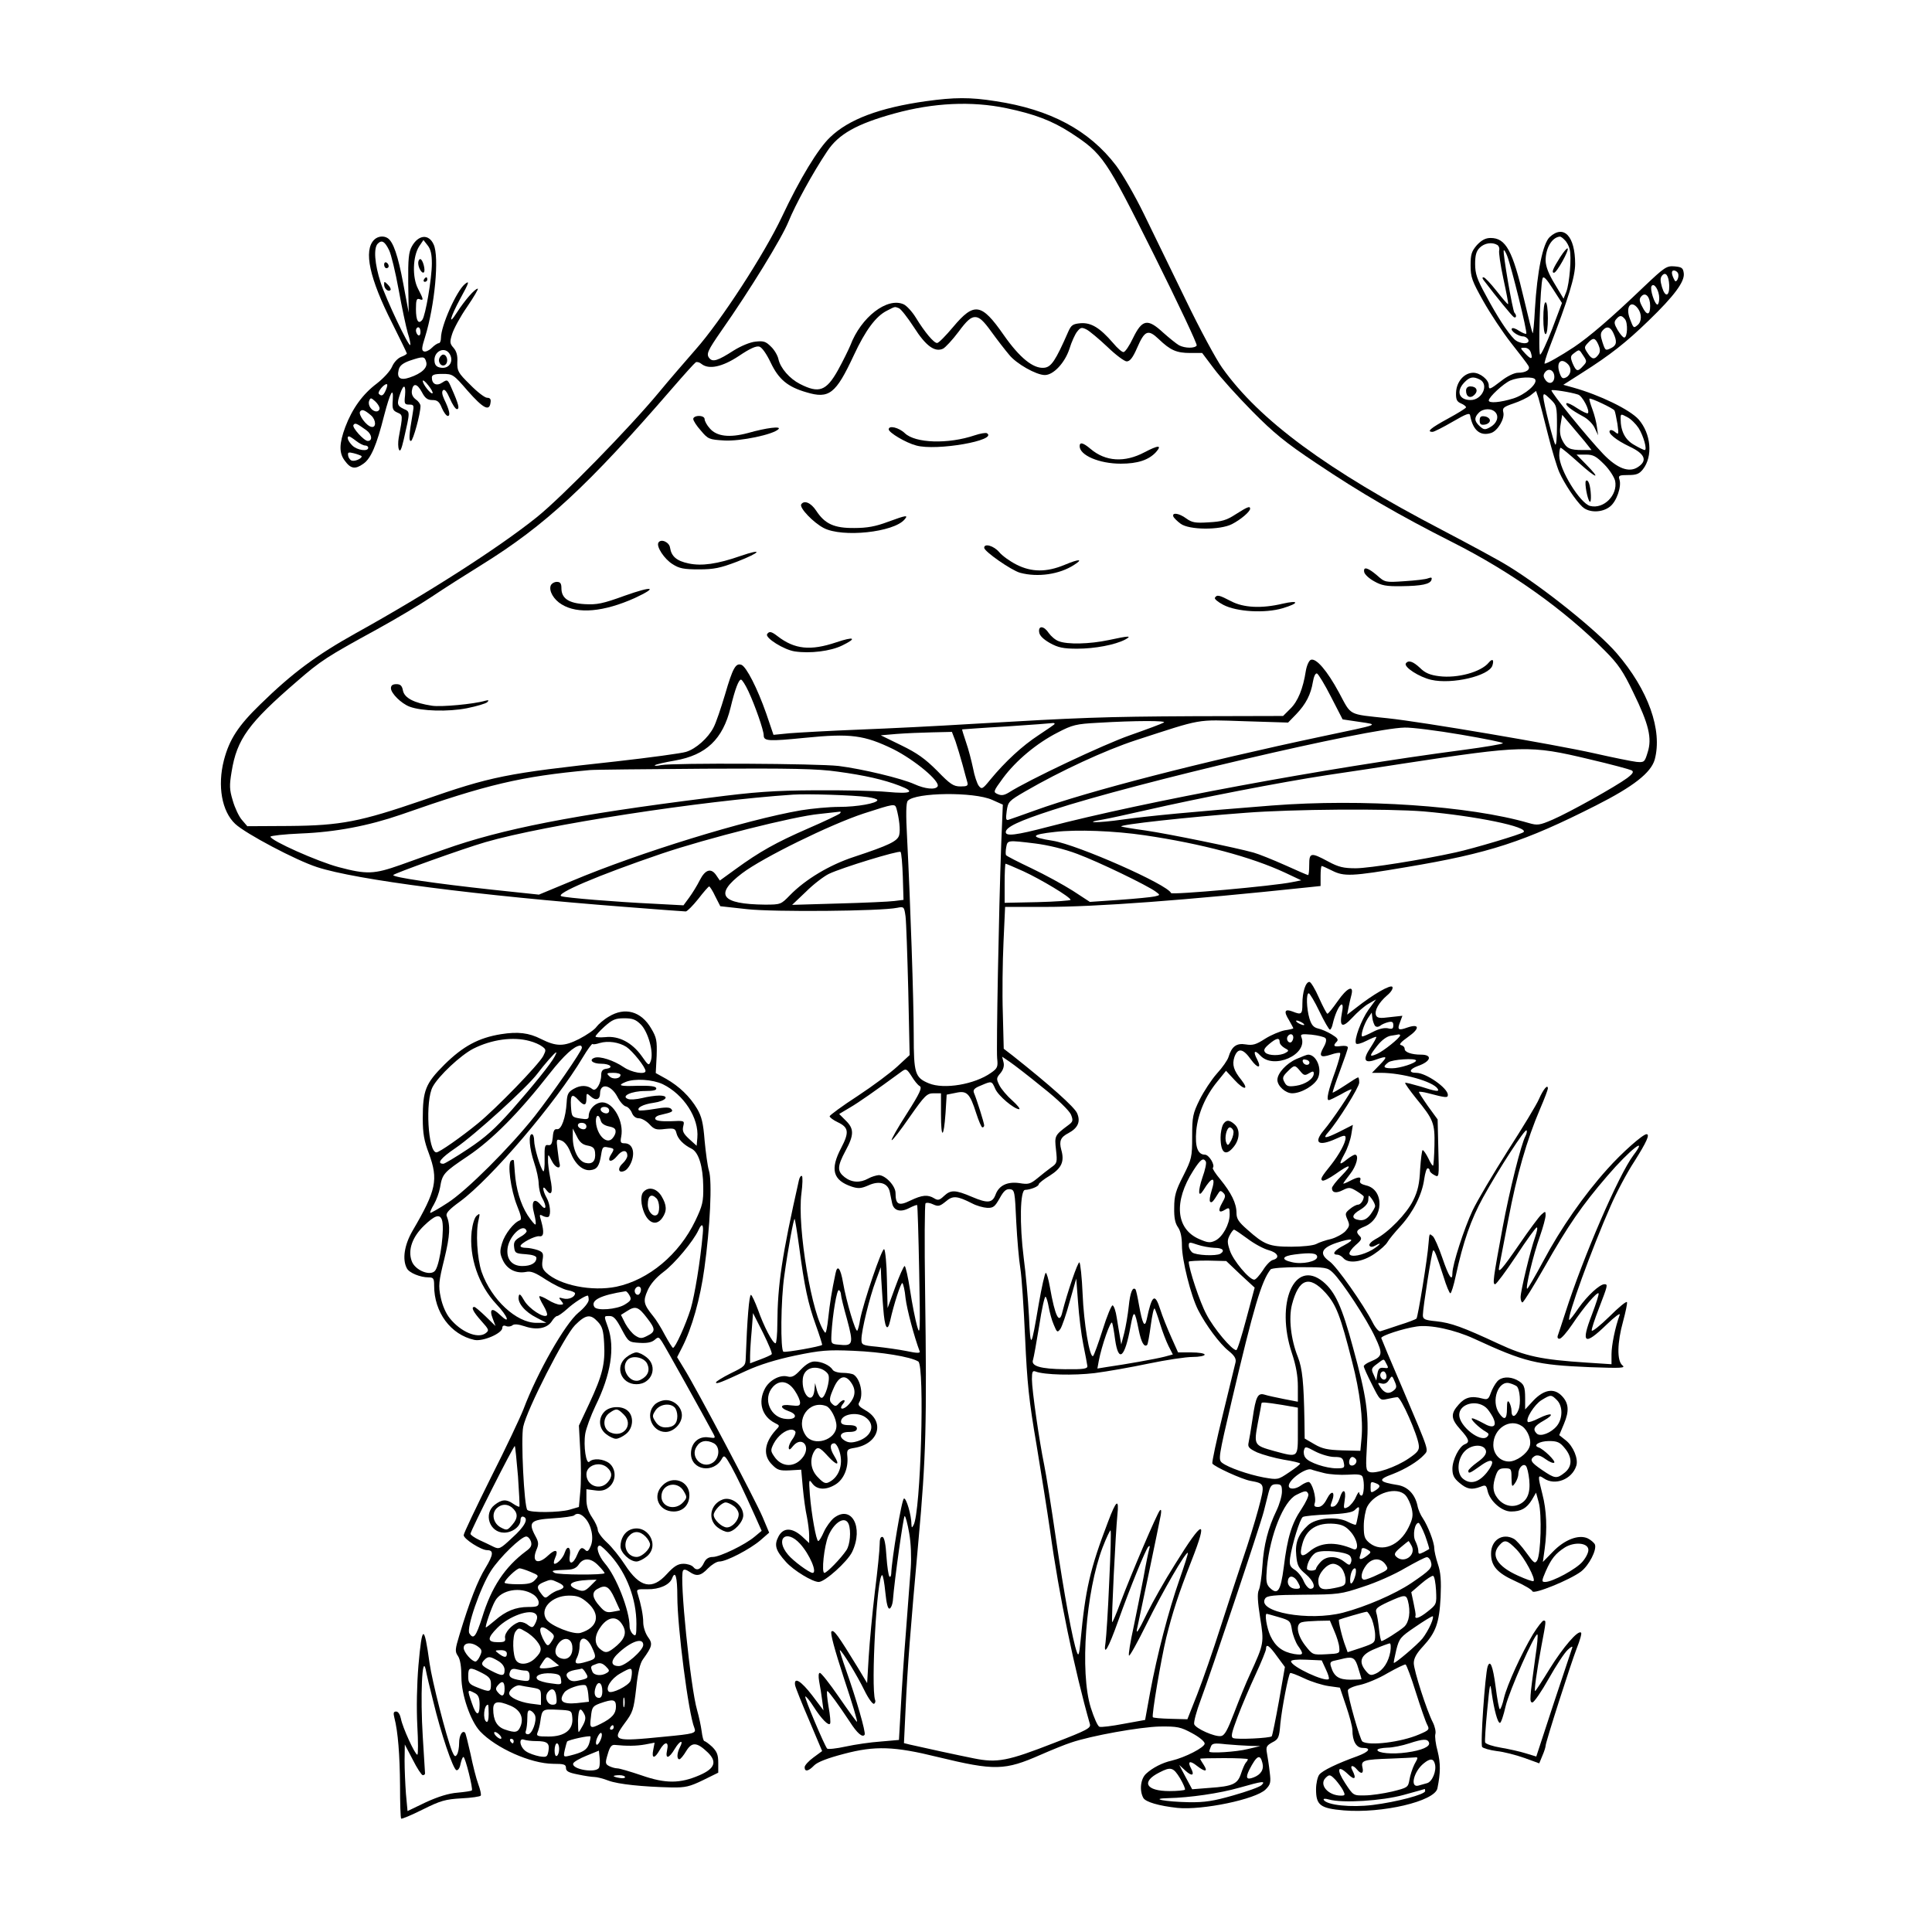 <?xml version="1.0" standalone="no"?>
<!DOCTYPE svg PUBLIC "-//W3C//DTD SVG 20010904//EN"
 "http://www.w3.org/TR/2001/REC-SVG-20010904/DTD/svg10.dtd">
<svg version="1.0" xmlns="http://www.w3.org/2000/svg"
 width="850pt" height="850pt" viewBox="0 0 850 850"
 preserveAspectRatio="xMidYMid meet">
<g transform="translate(0,850) scale(0.1,-0.1)"
fill="#000000" stroke="none">
<path d="M4075 8055 c-206 -29 -341 -80 -423 -159 -52 -49 -133 -182 -212
-350 -77 -163 -269 -459 -379 -583 -47 -54 -120 -138 -161 -188 -130 -157
-430 -464 -539 -551 -167 -134 -482 -336 -796 -510 -172 -96 -278 -174 -420
-313 -97 -94 -136 -154 -160 -246 -29 -113 -9 -225 50 -280 46 -43 267 -160
360 -190 171 -56 706 -125 1355 -175 140 -11 260 -20 267 -20 6 0 31 25 55 55
23 30 45 55 48 55 3 0 16 -20 27 -44 l22 -43 118 -13 c117 -13 588 -9 660 6
30 6 31 5 37 -38 3 -23 8 -171 12 -327 l6 -283 -54 -50 c-29 -27 -108 -86
-175 -130 -68 -44 -123 -85 -123 -89 0 -5 16 -17 35 -26 49 -23 52 -44 16
-113 -50 -95 -37 -143 47 -171 28 -9 41 -8 73 6 48 22 86 10 94 -30 3 -14 7
-36 10 -49 7 -33 37 -41 75 -21 18 9 33 15 35 13 2 -2 6 -133 9 -293 5 -265 4
-286 -9 -240 -8 28 -22 98 -31 158 -9 59 -20 107 -24 107 -4 0 -23 -42 -41
-92 l-34 -93 -3 125 c-1 68 -7 129 -12 134 -9 9 -92 -236 -106 -310 -3 -22 -9
-43 -12 -48 -7 -12 -49 129 -63 211 -11 64 -25 81 -33 41 -17 -80 -25 -132
-32 -196 -4 -40 -10 -70 -14 -65 -57 66 -124 466 -104 613 5 39 6 74 2 76 -4
3 -10 -5 -13 -18 -75 -333 -94 -461 -95 -630 0 -49 -4 -88 -8 -88 -13 0 -52
76 -77 147 -13 35 -27 65 -31 66 -8 2 -17 -110 -23 -276 -1 -36 -4 -39 -66
-69 -36 -18 -65 -36 -65 -40 0 -9 21 -1 133 51 59 27 130 49 215 67 111 23
143 26 257 21 122 -5 251 -26 285 -47 29 -18 11 -667 -21 -720 -7 -13 -8 -12
-9 2 0 42 -23 119 -33 115 -10 -3 -54 -267 -56 -331 -1 -11 -4 -16 -8 -12 -4
4 -10 44 -13 88 -3 52 -9 83 -17 86 -9 2 -13 -8 -13 -35 0 -21 -9 -113 -21
-206 -11 -92 -23 -220 -27 -285 l-7 -117 -39 65 c-90 147 -108 172 -118 162
-6 -6 13 -77 55 -206 36 -108 62 -194 57 -191 -4 2 -40 52 -80 110 -40 58 -77
105 -83 105 -6 0 -7 -14 -3 -38 4 -20 10 -57 13 -82 l6 -45 -49 65 c-49 64
-82 85 -76 46 2 -11 30 -81 62 -155 l57 -135 -38 -28 c-22 -16 -39 -35 -39
-43 0 -21 16 -19 42 8 15 15 59 32 132 51 136 36 221 33 411 -14 252 -61 295
-60 454 10 48 21 107 45 132 53 90 31 305 69 391 71 78 1 92 -2 142 -29 32
-17 56 -37 56 -46 0 -17 -86 -61 -145 -75 -41 -9 -85 -32 -112 -57 -25 -22
-31 -74 -13 -107 10 -18 68 -35 150 -44 110 -11 345 38 388 81 22 22 24 31 18
77 -3 29 -9 66 -12 83 -5 27 -2 33 23 47 28 14 31 21 36 83 7 69 35 214 43
222 2 3 30 -8 62 -23 31 -15 80 -30 107 -34 l50 -7 27 -80 c15 -44 28 -92 28
-107 0 -48 17 -78 45 -78 40 0 29 -17 -22 -36 -89 -32 -156 -64 -169 -82 -7
-9 -14 -38 -14 -64 0 -70 18 -84 122 -93 169 -14 400 40 412 97 14 69 14 110
1 163 -9 32 -13 66 -10 76 3 10 -2 33 -11 51 -27 52 -84 229 -84 261 0 21 12
43 41 74 56 61 71 102 77 215 3 73 1 109 -12 147 -9 27 -16 59 -16 70 0 26
-28 98 -50 131 -10 14 -21 39 -24 57 -11 49 -42 81 -84 89 -88 14 -93 24 -24
49 56 22 110 55 136 83 22 25 29 4 -93 292 -51 118 -93 219 -94 223 -2 10 95
42 156 51 59 9 166 -14 253 -54 223 -103 273 -115 509 -125 139 -5 158 -4 143
8 -25 20 -23 101 3 194 11 41 19 79 17 84 -2 6 -37 -23 -77 -63 -41 -40 -76
-68 -78 -62 -2 5 13 50 32 99 38 99 40 105 24 105 -21 0 -76 -51 -114 -105
-21 -31 -39 -54 -41 -52 -11 10 99 313 182 501 25 58 72 147 105 197 53 84 69
119 53 119 -16 0 -108 -81 -172 -153 -103 -114 -206 -262 -282 -405 -36 -67
-68 -122 -71 -122 -9 0 26 147 56 231 14 40 25 81 25 92 0 19 -1 19 -19 3 -10
-9 -54 -68 -97 -131 -77 -112 -96 -133 -88 -97 2 9 20 103 40 207 37 196 81
349 140 487 19 44 34 84 34 89 0 21 -20 -3 -39 -46 -10 -24 -72 -126 -137
-227 -64 -101 -134 -219 -155 -263 -37 -78 -89 -239 -89 -276 0 -40 -16 -16
-44 66 -16 47 -35 90 -42 96 -16 13 -15 15 -19 -31 -4 -64 -47 -325 -53 -331
-4 -4 -38 -17 -77 -29 -38 -13 -75 -25 -82 -27 -6 -3 -22 15 -34 39 -41 80
-158 246 -189 268 -47 33 -38 59 30 82 69 23 88 18 33 -11 -42 -21 -56 -41
-29 -41 7 0 19 -7 26 -15 22 -26 83 -18 136 18 26 17 52 41 58 52 6 11 33 44
59 72 55 61 94 138 103 206 4 26 10 47 15 47 5 0 9 -4 9 -10 0 -5 9 -14 21
-20 20 -11 21 -11 17 117 l-3 128 -43 59 c-23 33 -41 61 -39 62 2 2 19 0 38
-5 80 -21 89 -22 89 -8 0 30 -96 97 -139 97 -35 0 -31 16 7 30 58 20 66 50 14
50 -42 0 -72 11 -72 25 0 8 -7 15 -16 17 -11 2 0 14 31 36 53 37 51 60 -4 41
-39 -14 -45 -10 -31 25 l10 27 -55 -6 c-44 -6 -56 -4 -61 8 -8 21 12 56 49 88
17 14 27 30 23 37 -7 12 -84 -32 -160 -92 l-39 -30 6 31 c3 17 9 42 13 57 11
45 -20 30 -61 -29 -21 -30 -41 -55 -45 -55 -3 0 -20 32 -37 70 -17 39 -36 70
-42 70 -17 0 -31 -45 -31 -96 0 -47 -4 -50 -44 -34 -34 13 -39 0 -15 -38 10
-18 19 -34 19 -36 0 -2 -17 -6 -38 -9 -20 -4 -59 -20 -86 -37 -40 -26 -55 -30
-85 -25 -41 7 -62 -9 -76 -55 -4 -14 -27 -47 -51 -73 -24 -27 -58 -79 -76
-115 -30 -61 -33 -75 -33 -162 0 -91 -2 -99 -39 -173 -33 -64 -40 -88 -40
-140 -1 -44 4 -69 17 -87 11 -16 17 -43 17 -80 0 -63 39 -220 71 -283 34 -67
96 -150 134 -180 26 -21 34 -34 31 -50 -3 -12 -28 -115 -56 -230 -28 -114 -49
-211 -46 -216 9 -14 129 -69 167 -76 65 -12 65 -12 35 -125 -15 -56 -45 -152
-66 -213 -21 -62 -65 -197 -99 -302 -33 -104 -80 -239 -104 -300 l-43 -109
-74 2 c-41 1 -76 4 -78 7 -6 6 36 255 59 350 28 112 53 190 111 338 75 191 52
186 -73 -16 -45 -71 -98 -166 -120 -210 -43 -89 -55 -106 -44 -62 8 35 94 446
102 490 3 19 2 26 -4 20 -12 -12 -127 -282 -174 -407 -18 -49 -34 -86 -36 -85
-4 5 15 391 23 472 8 75 -5 66 -41 -30 -80 -209 -100 -299 -121 -524 -6 -61
-9 -70 -16 -50 -18 47 -57 258 -93 504 -20 138 -43 282 -51 320 -21 101 -54
329 -54 377 0 33 3 39 16 34 38 -15 168 -18 260 -7 55 7 162 26 238 42 77 16
163 29 193 29 29 0 53 5 53 10 0 6 -26 10 -59 10 l-58 0 -30 67 c-17 38 -39
92 -48 121 -24 76 -37 66 -60 -43 -9 -40 -19 -19 -34 64 -6 35 -13 66 -15 68
-13 14 -24 -14 -30 -74 -4 -38 -13 -90 -20 -118 l-13 -50 -6 35 c-3 19 -10 57
-14 84 -4 27 -12 51 -18 53 -5 1 -25 -47 -44 -108 -19 -60 -38 -112 -42 -115
-15 -9 -41 145 -46 274 -3 73 -10 135 -14 138 -7 4 -54 -135 -75 -218 -13 -58
-32 -21 -55 110 -6 34 -14 62 -18 62 -4 0 -18 -62 -31 -137 -34 -200 -36 -202
-43 -53 -4 74 -14 189 -23 255 -19 150 -16 300 6 300 24 1 60 15 60 25 0 4 22
22 49 38 52 33 65 62 50 114 -10 38 -3 55 32 73 41 22 54 50 38 87 -11 27
-120 124 -284 254 l-39 30 -4 157 c-3 86 -1 227 3 312 l7 155 173 0 c230 0
618 29 1158 86 l57 6 0 44 c0 24 2 44 5 44 3 0 23 -9 45 -20 53 -27 86 -26
327 15 365 61 520 112 834 271 166 84 242 144 259 202 35 129 -28 307 -168
469 -84 97 -320 287 -477 383 -38 24 -168 94 -288 157 -510 266 -806 484 -970
715 -26 36 -99 171 -161 300 -62 128 -145 298 -184 378 -39 80 -94 175 -122
212 -118 155 -290 247 -530 283 -112 18 -183 17 -305 0z m353 -31 c124 -26
200 -55 281 -107 144 -94 154 -110 369 -540 106 -213 190 -391 187 -397 -8
-13 -51 -13 -78 1 -12 7 -43 32 -70 56 -68 63 -92 58 -132 -24 -16 -34 -35
-62 -42 -62 -6 -1 -27 17 -46 40 -58 67 -96 90 -142 87 -35 -3 -42 -8 -55 -37
-56 -128 -75 -156 -106 -159 -48 -5 -108 44 -178 144 -98 141 -130 146 -223
35 -32 -38 -63 -70 -70 -70 -14 -1 -55 48 -94 112 -16 26 -40 52 -53 58 -72
33 -188 -56 -235 -181 -8 -19 -32 -68 -54 -108 -52 -93 -84 -104 -168 -61 -45
23 -85 69 -94 108 -3 16 -18 42 -33 56 -23 23 -33 26 -68 22 -23 -2 -64 -19
-96 -39 -70 -45 -92 -52 -107 -34 -15 18 -8 33 53 121 125 178 267 410 295
480 30 74 107 215 170 309 50 76 130 121 297 167 171 47 339 55 492 23z m-473
-880 c9 -4 38 -41 66 -84 52 -82 92 -111 128 -94 10 5 41 38 68 74 36 49 54
65 73 65 19 0 36 -15 72 -65 26 -36 61 -81 78 -101 31 -39 119 -89 157 -89 38
0 88 54 108 115 9 30 25 65 34 76 15 19 20 20 42 9 13 -7 54 -41 91 -76 36
-35 75 -64 85 -64 14 0 27 16 46 60 33 76 48 83 95 38 51 -49 78 -61 139 -61
l52 0 52 -69 c28 -38 104 -122 168 -187 95 -96 146 -138 281 -228 198 -133
366 -230 597 -347 262 -132 496 -299 674 -479 59 -59 81 -92 125 -184 68 -139
83 -201 63 -263 -13 -43 -15 -45 -49 -42 -19 2 -103 19 -187 38 -169 38 -755
138 -908 154 -177 19 -158 9 -214 113 -53 98 -101 153 -124 144 -8 -3 -18 -25
-22 -49 -12 -78 -35 -134 -68 -166 l-32 -32 -395 -1 c-397 -2 -497 -6 -975
-34 -143 -9 -366 -20 -495 -25 -129 -5 -267 -13 -306 -16 l-71 -7 -32 94 c-39
111 -87 205 -109 214 -25 9 -38 -13 -72 -130 -18 -60 -40 -126 -51 -146 -23
-45 -77 -94 -121 -107 -18 -6 -157 -25 -308 -42 -487 -53 -546 -65 -851 -171
-274 -94 -358 -111 -587 -113 l-184 -1 -24 28 c-13 15 -31 53 -40 85 -15 49
-15 67 -5 127 23 143 75 214 286 396 107 93 132 109 355 231 80 44 188 108
240 143 52 35 151 98 219 140 279 173 467 347 839 777 51 59 97 110 103 114 5
3 17 0 25 -7 32 -26 91 -14 165 35 49 33 76 45 90 41 12 -4 32 -33 50 -71 35
-73 74 -106 157 -130 100 -30 129 -7 208 162 52 112 98 173 146 197 39 20 33
18 53 11z m1901 -1710 l51 -99 74 -11 c87 -13 96 -9 -165 -64 -533 -113 -1026
-240 -1261 -325 -55 -20 -107 -38 -116 -41 -13 -5 -15 1 -10 37 6 42 9 45 81
87 157 91 352 181 486 225 299 97 263 91 478 84 l193 -6 36 37 c43 45 64 87
73 141 4 24 11 40 18 38 6 -2 34 -48 62 -103z m-2563 24 c29 -62 67 -171 67
-193 0 -26 21 -27 182 -11 201 20 260 12 388 -50 95 -48 208 -142 195 -164
-10 -16 -56 -11 -102 10 -58 26 -230 67 -333 80 -93 11 -725 14 -781 4 -18 -4
-31 -4 -28 -1 3 4 43 13 89 21 137 24 210 94 244 232 20 83 36 124 46 124 5 0
20 -24 33 -52z m1827 -137 c-8 -5 -75 -30 -149 -56 -115 -40 -449 -198 -533
-252 -20 -12 -32 -14 -48 -7 -21 9 -21 11 23 71 57 77 148 153 240 200 65 34
82 38 177 43 167 10 307 10 290 1z m-480 -6 c0 -2 -32 -24 -70 -49 -72 -47
-147 -116 -213 -196 -34 -42 -38 -44 -51 -27 -7 9 -19 44 -25 77 -7 33 -20 84
-31 115 -10 30 -18 55 -17 56 1 0 90 7 197 13 107 7 198 14 203 15 4 0 7 -1 7
-4z m1787 -47 c106 -18 190 -35 185 -38 -4 -4 -81 -17 -172 -29 -615 -81
-1401 -227 -1830 -339 -141 -37 -185 -42 -185 -23 0 22 57 49 205 97 366 120
1391 360 1550 363 30 1 142 -13 247 -31z m-2223 -30 c8 -24 22 -70 31 -103 9
-33 18 -68 21 -77 4 -15 -1 -18 -30 -18 -31 0 -45 9 -103 69 -53 53 -88 78
-158 112 l-90 44 70 6 c39 3 109 6 157 7 l86 2 16 -42z m2787 -78 c95 -22 179
-45 187 -49 11 -6 7 -14 -19 -34 -50 -37 -254 -151 -328 -183 -58 -25 -67 -26
-105 -15 -261 76 -733 108 -1131 77 -346 -27 -544 -46 -658 -62 -104 -15 -179
-15 -87 0 25 4 110 23 190 41 236 54 591 123 800 155 107 16 256 38 330 50
531 81 561 82 821 20z m-3305 -55 c118 -16 202 -35 272 -62 71 -27 52 -37 -55
-27 -54 5 -197 8 -318 7 -179 -1 -266 -7 -465 -33 -598 -75 -912 -137 -1165
-227 -55 -19 -143 -50 -195 -69 -114 -40 -146 -42 -270 -9 -91 24 -300 117
-300 134 0 4 60 11 133 14 154 6 299 34 441 83 382 134 528 168 831 196 17 2
244 4 505 6 386 2 496 0 586 -13z m132 -112 c23 -3 42 -9 42 -13 0 -14 -89
-30 -168 -30 -44 0 -119 -7 -168 -15 -244 -42 -711 -186 -1006 -310 l-147 -61
-208 22 c-249 27 -433 54 -433 64 0 6 306 116 406 145 262 76 949 182 1354
209 64 4 266 -2 328 -11z m547 -12 l47 -21 -7 -172 c-11 -302 -22 -901 -18
-944 4 -37 2 -44 -27 -64 -72 -51 -207 -74 -274 -46 -60 25 -66 43 -66 211 0
154 -15 590 -29 865 -6 109 -5 159 3 167 34 37 291 40 371 4z m-421 -38 c12
-43 18 -95 12 -117 -7 -27 -45 -45 -199 -96 -107 -35 -214 -99 -282 -169 -39
-40 -40 -41 -110 -41 -193 2 -224 44 -100 138 91 69 389 215 535 263 136 44
137 44 144 22z m2321 -13 c228 -20 462 -68 438 -91 -9 -9 -220 -72 -298 -89
-144 -32 -382 -70 -440 -70 -53 0 -76 5 -122 30 -76 41 -83 39 -83 -15 0 -25
-2 -45 -5 -45 -3 0 -49 20 -102 44 -54 24 -116 49 -138 55 -79 22 -372 82
-474 97 -58 8 -106 16 -108 18 -8 8 291 41 547 60 204 16 625 19 785 6z
m-2570 -9 c-6 -5 -68 -35 -140 -66 -142 -62 -213 -102 -319 -179 l-69 -50 -15
22 c-23 35 -49 27 -73 -20 -12 -24 -33 -58 -47 -77 l-25 -34 -131 7 c-168 8
-387 26 -406 33 -31 10 161 92 440 187 201 68 585 165 695 175 44 5 84 9 90
10 5 0 5 -2 0 -8z m1342 -96 c250 -37 468 -95 618 -165 l70 -33 -40 -8 c-81
-17 -530 -57 -533 -48 -14 37 -410 212 -520 230 -102 16 -100 27 10 39 95 11
259 5 395 -15z m-482 -36 c55 -7 127 -24 185 -46 94 -35 307 -138 345 -166 20
-15 20 -15 -5 -21 -14 -3 -83 -10 -155 -15 l-130 -9 -75 49 c-41 26 -123 71
-182 99 -59 28 -110 54 -112 58 -2 4 -2 19 1 35 6 31 5 31 128 16z m-583 -146
l3 -102 -40 -5 c-22 -3 -132 -8 -245 -11 l-205 -6 61 58 c33 33 78 67 100 78
58 28 308 104 316 97 4 -4 8 -53 10 -109z m530 24 c78 -36 208 -114 208 -126
0 -3 -65 -8 -145 -10 l-145 -3 0 86 c0 47 2 86 4 86 3 0 38 -15 78 -33z m1303
-617 c21 -44 42 -80 46 -80 4 0 10 12 13 28 18 75 54 117 40 47 -12 -63 1 -70
45 -23 22 24 54 52 72 62 l33 19 -33 -45 c-32 -45 -65 -133 -55 -149 3 -5 23
0 46 12 22 11 41 19 43 17 2 -2 -10 -23 -26 -48 -35 -52 -27 -71 24 -52 51 18
54 15 17 -23 l-34 -35 39 0 c94 0 230 -38 250 -70 9 -14 -5 -13 -76 10 -35 10
-65 18 -67 16 -2 -2 20 -33 48 -68 77 -94 83 -109 81 -207 -1 -47 -4 -87 -6
-89 -2 -3 -12 12 -21 32 -10 20 -21 36 -25 36 -3 0 -8 -38 -11 -84 -3 -64 -10
-96 -31 -138 -28 -57 -108 -140 -166 -170 -18 -10 -29 -22 -26 -28 4 -7 13 -7
26 0 32 18 21 3 -13 -18 -43 -25 -95 -35 -101 -19 -2 7 10 24 27 39 25 21 29
29 19 39 -20 20 -16 28 21 43 84 35 88 163 5 181 -20 5 -29 11 -25 21 7 18 -8
18 -44 -1 -17 -9 -30 -14 -30 -12 0 3 14 21 30 42 28 35 41 85 21 85 -4 0 -20
-9 -34 -20 -36 -29 -38 -25 -12 23 13 23 26 61 30 85 l7 43 -61 -31 c-61 -30
-74 -31 -47 -1 41 46 136 198 136 218 0 13 -2 23 -5 23 -3 0 -29 -16 -57 -35
-29 -19 -53 -33 -55 -32 -1 2 13 44 32 95 19 51 35 97 35 103 0 7 -12 9 -30 7
-32 -5 -37 1 -19 19 9 9 3 17 -22 32 -18 11 -45 23 -60 26 -20 5 -29 15 -38
44 -13 44 -15 111 -3 111 4 0 26 -36 47 -80z m245 -64 c6 -5 14 -5 22 1 7 6
23 13 36 16 17 4 22 1 22 -14 0 -15 -5 -18 -24 -13 -15 3 -39 -2 -64 -15 -23
-12 -44 -21 -48 -21 -10 0 6 52 24 80 l17 25 3 -25 c2 -14 8 -29 12 -34z
m-320 14 c8 -5 11 -10 5 -10 -5 0 -17 5 -25 10 -8 5 -10 10 -5 10 6 0 17 -5
25 -10z m-40 -64 c0 -8 -4 -17 -9 -21 -12 -7 -24 12 -16 25 9 15 25 12 25 -4z
m141 -3 c6 -6 4 -20 -8 -41 -22 -39 -14 -47 32 -32 20 7 39 10 41 7 3 -3 -7
-38 -21 -79 -31 -85 -41 -128 -29 -128 5 0 29 12 53 25 24 14 45 24 47 22 4
-4 -86 -138 -122 -180 -47 -56 -23 -72 54 -37 35 16 42 17 42 4 0 -22 -28 -73
-64 -119 -43 -53 -48 -63 -38 -69 5 -3 31 10 58 29 66 47 77 44 26 -8 -23 -23
-42 -48 -42 -54 0 -21 19 -24 48 -9 26 13 32 13 60 -4 18 -11 32 -22 32 -24 0
-16 -14 -36 -25 -36 -7 0 -23 -8 -36 -19 -21 -17 -22 -21 -11 -46 11 -25 10
-30 -9 -52 -13 -13 -41 -28 -63 -34 -23 -5 -52 -15 -65 -22 -13 -7 -62 -12
-110 -12 -97 0 -119 9 -193 75 -39 34 -48 48 -48 74 0 42 -23 88 -71 147 -21
25 -36 48 -33 51 11 12 -17 58 -35 58 -32 0 -44 36 -38 105 7 75 41 154 93
217 l38 47 38 -41 c41 -45 65 -45 30 0 -35 43 -42 68 -31 102 15 41 38 38 73
-12 29 -40 48 -40 27 1 -19 35 -12 45 14 17 58 -63 210 4 181 80 -6 14 0 16
44 12 28 -3 56 -10 61 -15z m329 12 c0 -11 -74 -70 -102 -82 -35 -15 -35 -10
2 37 19 24 41 40 58 43 15 2 30 5 35 6 4 0 7 -1 7 -4z m-530 -30 c0 -8 10 -19
22 -26 19 -10 20 -12 4 -21 -24 -14 -75 -13 -89 1 -9 10 -6 18 16 37 32 27 47
31 47 9z m-1042 -200 c66 -52 116 -101 124 -119 10 -26 9 -31 -13 -47 -59 -44
-60 -46 -53 -108 6 -55 5 -59 -21 -77 -15 -11 -42 -32 -61 -48 -31 -25 -39
-28 -80 -21 -52 7 -89 -10 -104 -51 -14 -37 -35 -39 -103 -10 -75 32 -94 32
-124 4 -20 -19 -27 -20 -43 -10 -28 17 -53 15 -105 -10 -51 -25 -65 -18 -65
33 0 32 -45 79 -74 79 -11 -1 -32 -7 -46 -15 -36 -20 -73 -18 -104 6 -33 26
-33 47 4 116 38 70 38 97 1 133 l-29 29 47 28 c38 22 108 71 231 161 16 11 20
9 40 -22 12 -20 28 -40 36 -44 12 -7 2 -30 -56 -121 -40 -62 -70 -115 -67
-117 3 -3 38 42 78 100 68 97 77 106 107 106 l32 0 0 -92 c0 -111 12 -108 20
5 l5 81 40 8 c49 11 62 -2 90 -90 11 -34 23 -62 27 -62 5 0 8 4 8 9 0 10 -33
115 -45 143 -5 13 2 21 30 32 49 21 48 21 64 -15 13 -30 83 -89 105 -89 6 1
-8 18 -30 38 -23 20 -49 51 -57 67 -14 28 -14 32 5 54 13 16 17 33 13 48 l-6
24 34 -23 c19 -13 84 -63 145 -113z m1642 119 c0 -11 -71 -34 -105 -34 -39 0
-43 6 -17 26 16 13 122 20 122 8z m482 -331 c-20 -36 -71 -242 -101 -403 -42
-227 -45 -250 -33 -250 5 0 47 56 93 125 45 69 86 125 90 125 5 0 1 -19 -7
-42 -21 -58 -64 -238 -64 -265 0 -13 4 -23 8 -23 5 0 49 71 98 157 102 180
164 270 276 400 98 114 183 181 114 90 -64 -85 -220 -445 -299 -692 -14 -44
-29 -88 -32 -97 -5 -12 -2 -18 6 -18 8 0 33 29 56 63 50 75 109 144 116 137 3
-3 -11 -45 -29 -93 -50 -129 -34 -140 65 -44 35 34 61 53 57 42 -20 -54 -36
-134 -36 -173 l0 -44 -107 7 c-202 13 -272 28 -390 83 -159 74 -209 92 -274
99 -51 5 -59 9 -59 27 0 31 39 279 45 284 5 6 14 -16 46 -115 12 -40 26 -73
30 -73 4 0 15 35 24 78 32 148 67 248 120 344 69 125 184 302 191 295 3 -3 1
-14 -4 -24z m-1407 -113 c4 -6 -3 -38 -15 -71 -20 -60 -19 -92 4 -56 39 64 57
62 36 -3 -7 -22 -10 -43 -6 -47 7 -7 13 0 36 37 7 12 11 13 22 2 11 -11 10
-18 -5 -44 -20 -35 -15 -48 13 -30 18 11 20 9 20 -21 0 -43 -31 -99 -63 -115
-23 -11 -33 -10 -72 7 -102 45 -112 165 -25 301 32 50 44 58 55 40z m-834
-265 c4 -77 12 -169 18 -205 6 -36 15 -173 21 -305 9 -202 17 -277 50 -470 21
-126 48 -297 60 -380 39 -284 108 -615 175 -850 5 -18 -12 -27 -157 -83 -205
-80 -250 -89 -354 -68 -70 14 -218 46 -283 61 l-24 6 7 147 c9 194 21 349 57
746 33 363 37 511 29 1098 -3 207 -2 380 2 384 5 4 20 2 34 -5 22 -10 29 -8
55 13 31 27 50 25 117 -9 19 -10 48 -18 65 -19 27 -1 34 5 55 42 18 33 29 42
46 40 20 -3 21 -10 27 -143z m1579 69 c0 -6 -10 -23 -21 -38 -15 -19 -29 -26
-47 -24 -38 5 -37 23 3 46 23 14 35 29 35 44 1 22 1 22 15 4 8 -11 15 -25 15
-32z m-2534 -180 c23 -174 39 -249 73 -343 17 -47 29 -86 28 -88 -7 -7 -158
-34 -170 -30 -14 4 -12 230 4 337 16 116 41 251 45 247 2 -2 11 -57 20 -123z
m1973 36 c29 -22 70 -44 92 -50 41 -11 52 -34 20 -43 -11 -2 -31 -23 -45 -46
-15 -22 -31 -41 -38 -41 -22 0 -93 85 -107 128 -12 35 -12 46 -1 67 7 14 16
25 19 25 4 0 30 -18 60 -40z m-146 -40 c36 0 48 -12 26 -26 -19 -11 -108 -7
-124 6 -8 7 -15 20 -15 30 0 16 3 16 38 4 20 -7 54 -13 75 -14z m452 -40 c0
-20 -66 -34 -111 -23 -50 11 -44 27 13 34 70 9 98 6 98 -11z m-338 -77 l63
-58 -37 -138 c-20 -75 -39 -137 -44 -137 -19 0 -99 95 -131 157 -29 53 -78
201 -78 232 0 3 37 5 83 5 l82 -2 62 -59z m407 8 c39 -37 150 -206 186 -284
35 -74 33 -85 -20 -107 -17 -7 -30 -16 -30 -21 0 -5 16 -41 36 -80 35 -70 36
-71 67 -64 18 4 38 8 45 8 15 2 89 -166 94 -211 3 -22 -5 -32 -45 -59 -56 -38
-147 -69 -172 -59 -16 6 -17 17 -11 119 9 139 -2 212 -61 427 -49 182 -79 247
-132 291 -126 103 -211 -94 -137 -315 18 -54 26 -100 26 -146 l0 -67 -62 12
c-35 7 -72 15 -84 19 -30 9 -39 -7 -53 -104 -7 -47 -15 -95 -18 -108 -4 -18 2
-25 38 -42 24 -10 77 -25 117 -32 39 -6 72 -14 72 -17 0 -4 -22 -21 -49 -39
-49 -33 -49 -33 -112 -22 -68 13 -154 43 -182 64 -18 14 -16 25 42 273 97 413
131 527 171 578 5 6 60 10 128 10 114 0 122 -1 146 -24z m-1978 -158 c6 -83
18 -107 30 -55 16 73 48 171 54 167 4 -3 11 -32 14 -66 6 -50 38 -170 62 -234
4 -9 -11 -9 -58 1 -35 7 -93 15 -130 19 -65 6 -68 8 -68 33 0 38 36 186 63
257 l22 60 2 -50 c2 -27 5 -87 9 -132z m880 -158 c9 -44 17 -87 18 -95 1 -12
-16 -15 -99 -14 -108 1 -151 14 -140 42 3 9 15 76 27 149 11 73 24 131 28 128
4 -3 10 -23 14 -46 4 -22 13 -57 22 -77 14 -34 16 -36 29 -19 7 10 26 64 41
120 l29 102 8 -105 c4 -58 14 -141 23 -185z m1066 227 c47 -53 65 -99 117
-304 34 -130 49 -254 41 -337 l-5 -54 -80 2 c-64 2 -88 7 -122 27 l-43 25 -1
77 c-3 170 -9 231 -29 282 -31 78 -41 171 -26 230 30 115 76 131 148 52z
m-2132 -8 c0 -8 12 -57 27 -110 29 -108 26 -117 -37 -110 -34 3 -34 4 -32 47
5 87 24 199 33 193 5 -3 9 -12 9 -20z m1404 -129 c10 -33 27 -77 37 -97 l19
-37 -37 -10 c-39 -10 -174 -34 -252 -45 l-43 -7 6 33 c12 65 53 183 59 168 3
-8 9 -42 13 -74 15 -104 43 -80 68 59 14 75 18 73 36 -17 11 -54 24 -77 37
-65 3 3 10 42 16 87 6 44 13 77 17 73 3 -5 14 -35 24 -68z m-1709 -133 c-3 -4
-26 -14 -50 -23 l-45 -17 0 32 c0 18 3 68 7 111 l6 78 44 -87 c24 -49 42 -91
38 -94z m2705 -43 c10 -18 9 -20 -12 -17 -18 2 -24 -3 -28 -26 l-5 -30 -12 27
c-11 23 -10 28 15 46 33 25 29 25 42 0z m0 -55 c0 -16 -16 -19 -25 -4 -8 13 4
32 16 25 5 -4 9 -13 9 -21z m31 -62 c-21 -17 -40 -12 -58 15 -13 20 -13 21 6
16 13 -3 24 2 32 16 13 20 14 20 25 -7 10 -22 9 -29 -5 -40z m-490 -63 l69
-12 0 -103 c0 -120 4 -117 -104 -88 -89 25 -90 26 -72 124 9 45 16 84 16 86 0
6 16 5 91 -7z m229 -229 c32 0 38 -4 42 -25 5 -23 2 -25 -32 -25 -46 0 -121
25 -136 46 -7 8 -10 23 -7 34 5 17 7 17 50 -6 25 -13 63 -24 83 -24z m96 -11
c8 -14 -11 -33 -25 -25 -11 7 -4 36 9 36 5 0 12 -5 16 -11z m-140 -60 c24 -6
71 -9 104 -7 44 3 61 1 65 -10 9 -24 6 -82 -5 -82 -5 0 -10 6 -10 13 -1 6 -7
-2 -15 -20 -7 -17 -23 -36 -34 -43 -20 -10 -21 -9 -15 30 8 48 -9 54 -22 8 -6
-18 -17 -34 -27 -36 -15 -3 -16 0 -7 23 16 43 -1 52 -22 11 -12 -24 -25 -36
-39 -36 -15 0 -19 4 -15 16 9 23 -12 94 -27 94 -7 0 -22 -7 -33 -15 -24 -18
-54 -19 -54 -2 0 27 74 80 99 72 7 -3 33 -10 57 -16z m228 -45 c21 -8 20 -17
-4 -32 -18 -11 -20 -10 -20 13 0 27 1 28 24 19z m-414 -37 c0 -18 -11 -56 -24
-83 -37 -77 -56 -150 -62 -244 -3 -47 -10 -94 -16 -106 -7 -15 -5 -51 6 -121
18 -112 17 -114 -44 -248 -18 -38 -49 -115 -70 -170 -30 -78 -42 -101 -59
-103 -27 -4 -110 33 -117 52 -3 9 10 58 29 108 41 109 260 762 277 828 6 25
16 62 21 83 8 30 14 37 34 37 22 0 25 -5 25 -33z m116 -10 c3 -8 -11 -37 -30
-66 -43 -63 -62 -125 -78 -256 -14 -107 -27 -125 -63 -89 -14 15 -16 29 -11
88 14 143 73 291 129 319 40 20 46 20 53 4z m428 -6 c10 -11 22 -37 27 -58 7
-31 4 -46 -14 -83 -39 -80 -117 -112 -171 -69 -22 18 -26 28 -26 75 0 30 7 68
15 85 33 62 132 91 169 50z m-209 -88 c-4 -21 -8 -39 -10 -41 -2 -2 -18 4 -36
13 -48 25 -140 17 -175 -16 -42 -39 -57 -76 -51 -133 4 -43 10 -55 41 -81 37
-31 48 -65 21 -65 -8 0 -21 15 -29 33 -7 18 -25 41 -39 50 -22 14 -25 22 -21
54 9 60 43 171 56 179 7 4 57 9 112 11 70 3 106 9 116 19 21 21 23 18 15 -23z
m-1975 -78 c8 -44 10 -107 7 -153 -3 -42 -13 -167 -21 -277 -9 -110 -19 -263
-23 -340 l-8 -140 -80 -7 c-44 -3 -113 -13 -154 -22 -41 -9 -78 -13 -82 -9
-12 14 -101 224 -96 229 2 3 19 -17 36 -44 35 -55 67 -87 73 -75 3 4 0 38 -7
76 -6 37 -9 67 -5 67 6 -1 49 -60 98 -134 33 -52 57 -72 66 -58 6 10 -37 158
-82 285 -17 48 -29 87 -27 87 8 0 76 -111 108 -177 17 -35 36 -61 42 -59 5 2
8 10 5 17 -19 57 8 549 31 549 4 0 10 -34 14 -75 5 -49 11 -75 19 -72 6 2 12
17 14 33 8 101 47 374 52 374 4 0 13 -34 20 -75z m1942 6 c32 -36 39 -88 11
-76 -79 34 -144 30 -192 -11 -36 -30 -46 -19 -31 34 17 64 65 94 140 88 34 -3
51 -11 72 -35z m328 -17 c11 -31 19 -58 18 -59 -2 -1 -13 -8 -25 -14 -20 -10
-23 -9 -23 6 0 10 -6 29 -13 43 -13 25 -3 80 14 80 4 0 17 -25 29 -56z m-1390
-205 c-5 -123 -13 -242 -16 -264 -11 -68 12 -29 56 95 53 148 120 312 132 325
7 7 8 3 4 -10 -3 -11 -15 -67 -25 -125 -11 -58 -31 -157 -44 -220 -14 -63 -23
-119 -20 -124 3 -4 38 59 78 140 70 142 173 320 181 312 2 -2 -15 -55 -37
-118 -48 -137 -98 -329 -129 -496 l-22 -121 -94 -17 c-52 -10 -100 -16 -107
-13 -8 3 -24 40 -38 84 -49 157 -22 511 52 705 17 44 33 77 35 75 3 -2 0 -105
-6 -228z m1330 161 c23 -42 -34 -82 -68 -48 -10 10 -6 18 20 40 18 15 34 28
35 28 1 0 7 -9 13 -20z m-190 -20 c13 -8 12 -11 -5 -24 -26 -20 -39 -20 -31 0
3 9 6 20 6 25 0 11 11 11 30 -1z m-82 -24 c7 -7 10 -20 6 -29 -5 -15 -8 -15
-31 3 -34 26 -77 26 -103 -2 -11 -12 -20 -25 -20 -30 0 -4 -9 -8 -20 -8 -11 0
-20 4 -20 9 0 26 22 63 42 71 29 13 129 3 146 -14z m357 -26 c9 -27 -2 -38
-86 -95 -73 -49 -201 -104 -300 -130 -151 -39 -381 3 -343 62 8 13 37 16 169
17 153 1 164 2 262 35 57 18 140 55 185 82 46 26 88 48 95 48 6 1 15 -8 18
-19z m-200 -12 c15 -22 14 -24 -32 -45 -26 -13 -54 -23 -60 -23 -20 0 -15 34
8 64 25 32 62 34 84 4z m-191 -20 c9 -12 16 -34 16 -49 0 -24 -5 -27 -50 -36
-54 -11 -70 -4 -70 33 0 31 37 74 65 74 13 0 31 -10 39 -22z m60 -25 c-9 -37
-24 -53 -24 -26 0 28 10 53 21 53 5 0 6 -12 3 -27z m-254 -34 c14 -25 13 -29
-8 -29 -25 0 -41 18 -35 40 6 22 29 16 43 -11z m608 -36 c3 -61 2 -62 -37 -93
-36 -29 -60 -37 -53 -17 1 4 -3 28 -9 55 l-10 47 43 37 c24 21 48 36 53 35 6
-2 11 -31 13 -64z m-124 -45 c13 -49 6 -94 -16 -115 -23 -20 -91 -63 -100 -63
-3 0 -8 24 -11 53 -3 28 -8 61 -12 72 -5 17 3 24 52 47 73 33 79 33 87 6z
m-158 -83 c7 -19 14 -50 14 -69 0 -33 -2 -35 -60 -55 l-61 -20 -9 25 c-15 38
-33 114 -29 118 5 3 110 34 122 35 4 1 15 -15 23 -34z m-409 10 c48 -14 51
-17 57 -56 4 -23 16 -54 26 -69 28 -39 25 -43 -16 -37 -52 9 -83 33 -105 80
-16 36 -26 97 -16 97 2 0 26 -7 54 -15z m668 -31 c-8 -19 -25 -48 -37 -63 -24
-29 -121 -111 -126 -107 -1 2 4 27 11 57 13 51 18 57 83 101 38 26 72 47 77
47 4 1 1 -15 -8 -35z m-425 -29 c11 -25 21 -57 22 -72 3 -28 2 -28 -57 -31
-60 -3 -60 -3 -93 39 -36 47 -43 95 -14 102 9 3 41 5 70 6 l53 1 19 -45z m247
-91 c-8 -46 -31 -82 -64 -97 -22 -10 -28 -8 -45 13 -33 41 -21 71 42 96 30 13
59 23 64 24 5 0 6 -16 3 -36z m-498 -22 l34 -46 -26 -149 c-15 -83 -29 -152
-32 -156 -8 -8 -151 -15 -169 -8 -12 5 -8 22 19 94 18 48 54 132 79 186 25 54
46 105 46 113 0 24 14 15 49 -34z m357 -52 c8 -25 14 -46 14 -47 0 -2 -22 -3
-48 -3 -52 0 -73 14 -86 57 -6 18 -3 23 16 27 13 3 32 7 43 10 38 8 48 1 61
-44z m-143 -4 c10 -21 16 -40 13 -43 -15 -15 -166 55 -166 78 0 6 26 9 67 7
l68 -3 18 -39z m396 -101 c21 -66 43 -130 50 -143 11 -21 9 -24 -36 -43 -79
-34 -219 -51 -249 -31 -10 6 -64 196 -64 225 0 7 23 18 53 24 28 6 84 29 122
52 39 22 74 39 79 38 4 -2 25 -57 45 -122z m58 -222 c6 -17 -31 -34 -98 -43
-63 -9 -129 -3 -129 11 0 5 19 9 43 10 23 0 67 9 97 19 61 20 81 21 87 3z
m-788 -14 l46 -1 -55 -13 c-51 -13 -170 -20 -170 -11 0 2 3 12 7 21 5 15 15
17 66 11 33 -3 81 -6 106 -7z m-9 -59 c0 -3 -4 -10 -9 -15 -5 -6 -14 -27 -21
-48 -15 -46 -36 -56 -139 -63 l-76 -6 -29 54 -28 53 26 -24 c30 -28 43 -23 26
9 -17 31 -5 36 26 11 36 -28 50 -27 30 4 -9 13 -16 26 -16 27 0 2 47 3 105 3
58 0 105 -2 105 -5z m64 -16 c8 -29 -7 -52 -39 -64 -31 -12 -36 -2 -19 33 33
64 48 72 58 31z m669 -6 c-9 -18 -19 -49 -22 -68 -6 -34 -8 -35 -76 -52 -39
-9 -93 -17 -120 -17 -51 -1 -51 -1 -87 54 -40 61 -33 83 13 39 29 -28 38 -20
19 17 -13 23 2 26 20 4 19 -23 31 -18 24 10 -7 30 6 34 126 38 47 2 93 4 103
5 17 2 17 0 0 -30z m90 1 c8 -29 -11 -77 -34 -84 -10 -3 -28 -8 -39 -11 -38
-10 -20 63 24 98 28 23 43 22 49 -3z m-1121 -63 c14 -24 24 -47 21 -50 -4 -3
-34 -6 -68 -6 -104 0 -126 41 -44 82 50 26 61 23 91 -26z m685 -8 c11 -13 26
-33 32 -45 10 -20 9 -23 -9 -23 -57 0 -98 48 -68 78 17 17 21 15 45 -10z
m-327 -22 c-8 -8 -64 -28 -124 -45 -87 -25 -126 -31 -195 -30 -105 2 -178 16
-91 18 94 2 226 21 313 46 102 29 117 31 97 11z m720 -26 c0 -15 -126 -48
-230 -61 -97 -12 -201 -1 -216 22 -3 6 5 7 23 2 59 -17 234 -6 328 20 50 14
91 25 93 26 1 1 2 -3 2 -9z"/>
<path d="M3050 6657 c0 -8 15 -31 34 -52 31 -37 36 -39 103 -43 70 -4 215 26
238 50 14 14 -53 6 -134 -17 -82 -22 -138 -15 -168 20 -13 14 -23 33 -23 41 0
8 -10 14 -25 14 -14 0 -25 -6 -25 -13z"/>
<path d="M3910 6611 c0 -14 75 -59 121 -71 89 -25 361 23 311 54 -5 3 -29 -1
-53 -9 -118 -40 -262 -35 -308 9 -26 25 -71 36 -71 17z"/>
<path d="M4750 6537 c0 -40 86 -77 181 -77 74 0 123 16 155 51 28 32 10 31
-51 -1 -87 -46 -171 -41 -237 15 -33 28 -48 31 -48 12z"/>
<path d="M3525 6281 c-9 -15 53 -80 99 -104 82 -43 309 -19 356 38 17 20 8 19
-74 -11 -53 -20 -91 -27 -147 -27 -89 -1 -130 18 -168 76 -23 35 -53 48 -66
28z"/>
<path d="M5436 6237 c-40 -26 -61 -32 -118 -35 -59 -4 -74 -1 -99 17 -31 23
-63 28 -57 9 2 -6 17 -21 32 -32 37 -28 173 -29 226 -2 39 20 80 55 80 68 0
13 -12 8 -64 -25z"/>
<path d="M2897 6113 c-11 -17 26 -73 62 -95 29 -19 50 -23 116 -23 67 0 94 6
168 34 105 41 117 60 15 25 -103 -36 -171 -45 -228 -33 -53 11 -76 31 -82 69
-3 25 -40 41 -51 23z"/>
<path d="M4330 6090 c0 -16 119 -99 158 -110 78 -21 174 -7 238 35 41 26 23
27 -42 0 -79 -33 -145 -33 -212 1 -28 14 -63 39 -76 55 -24 28 -66 40 -66 19z"/>
<path d="M6002 5983 c2 -10 21 -28 43 -40 33 -19 54 -23 120 -22 91 1 127 9
133 28 3 10 0 12 -14 7 -11 -5 -58 -10 -105 -13 -85 -6 -86 -5 -121 26 -40 34
-61 40 -56 14z"/>
<path d="M2423 5924 c-9 -24 13 -62 48 -83 71 -44 186 -33 322 28 105 49 79
54 -45 10 -96 -35 -122 -40 -175 -37 -72 4 -103 26 -103 70 0 21 -5 28 -20 28
-11 0 -23 -7 -27 -16z"/>
<path d="M5345 5870 c-3 -5 14 -19 37 -31 59 -31 184 -38 261 -15 74 22 74 37
0 20 -93 -22 -172 -18 -227 11 -52 27 -62 30 -71 15z"/>
<path d="M4572 5718 c2 -15 19 -31 47 -47 36 -20 59 -25 120 -25 78 0 167 17
211 40 33 18 16 17 -72 -2 -85 -18 -182 -20 -220 -5 -15 5 -34 22 -44 36 -21
32 -47 34 -42 3z"/>
<path d="M3375 5710 c-10 -16 74 -69 122 -76 67 -10 157 1 208 26 68 33 54 41
-26 14 -113 -38 -183 -31 -258 27 -27 21 -37 23 -46 9z"/>
<path d="M6550 5585 c-34 -42 -138 -70 -218 -60 -40 5 -62 14 -84 36 -32 30
-52 36 -63 20 -9 -16 59 -60 112 -72 91 -21 254 17 269 63 8 26 0 32 -16 13z"/>
<path d="M1720 5472 c0 -22 45 -67 82 -81 53 -20 170 -23 252 -7 44 9 85 21
90 27 8 8 6 10 -9 6 -51 -15 -194 -28 -234 -22 -79 12 -121 34 -128 66 -4 22
-11 29 -29 29 -17 0 -24 -6 -24 -18z"/>
<path d="M5704 3841 c-45 -20 -84 -63 -84 -92 0 -27 36 -59 65 -59 41 0 101
36 114 68 18 42 -8 102 -44 102 -5 0 -28 -9 -51 -19z m57 -16 c-1 -15 -24 -12
-29 3 -3 9 2 13 12 10 10 -1 17 -7 17 -13z m-41 -37 c16 -20 21 -21 39 -10 17
10 21 10 21 -1 0 -23 -37 -48 -78 -54 -34 -5 -42 -2 -51 16 -10 18 -8 25 13
46 31 31 33 31 56 3z"/>
<path d="M5380 3551 c-5 -11 -10 -35 -10 -55 0 -70 23 -86 59 -40 26 33 27 76
3 97 -24 22 -39 21 -52 -2z m46 -25 c3 -8 -1 -27 -9 -43 -13 -24 -16 -25 -22
-10 -9 21 2 67 16 67 5 0 12 -6 15 -14z"/>
<path d="M6818 7457 c-30 -28 -55 -150 -65 -317 -3 -61 -8 -109 -10 -106 -2 2
-19 69 -38 150 -50 214 -80 269 -147 269 -22 0 -39 -9 -60 -31 -24 -28 -28
-41 -28 -90 0 -51 6 -68 56 -157 31 -55 86 -138 123 -185 37 -47 71 -91 75
-99 11 -17 -10 -31 -46 -31 -15 0 -47 -15 -72 -35 -52 -40 -56 -41 -56 -20 0
24 -38 55 -68 55 -40 0 -74 -39 -76 -87 -1 -30 3 -40 22 -48 12 -5 22 -13 22
-17 0 -4 -36 -26 -80 -50 -75 -41 -96 -58 -67 -58 6 0 46 20 87 44 62 36 76
41 78 28 12 -65 44 -92 92 -77 29 9 61 63 54 91 -5 19 1 24 45 39 27 9 61 25
75 36 l24 19 11 -32 c5 -18 24 -89 41 -158 17 -69 40 -144 50 -167 22 -50 72
-125 102 -153 29 -27 87 -26 121 1 29 22 52 88 42 119 -6 18 -1 20 39 20 36 0
48 5 64 25 45 57 36 157 -19 220 -39 43 -170 107 -288 140 l-43 12 83 53 c123
78 193 133 292 229 114 110 159 172 155 208 -3 24 -8 28 -40 31 -36 3 -44 -3
-136 -90 -144 -138 -240 -220 -307 -265 -59 -39 -119 -73 -129 -73 -3 0 6 30
20 68 85 220 114 315 114 371 0 122 -50 175 -112 118z m66 -13 c9 -8 19 -27
22 -41 9 -33 -1 -151 -15 -187 l-12 -30 -39 65 c-27 44 -39 76 -40 102 0 55
27 102 62 106 4 1 14 -6 22 -15z m-296 -22 c7 -5 10 -15 8 -23 -3 -8 5 -63 18
-124 13 -60 23 -111 21 -113 -2 -2 -24 24 -50 57 -27 34 -52 61 -58 61 -6 0
-6 -4 0 -12 60 -79 125 -158 133 -163 11 -7 14 8 3 19 -8 8 -53 269 -47 275 2
2 9 -9 15 -25 18 -46 90 -336 84 -342 -2 -3 -16 3 -31 12 -14 10 -29 15 -32
11 -9 -9 27 -35 49 -35 9 0 19 -7 23 -15 8 -22 -40 -19 -62 3 -29 29 -75 99
-125 193 -39 71 -47 95 -47 138 0 38 5 56 20 71 21 21 55 26 78 12z m795 -125
c6 -16 -8 -44 -15 -31 -15 27 -16 44 -4 44 8 0 16 -6 19 -13z m-39 -53 c1 -49
-18 -54 -32 -7 -8 27 -8 40 0 50 16 20 30 1 32 -43z m-515 -191 c-24 -62 -48
-113 -53 -113 -9 0 0 309 11 336 4 11 18 -4 45 -47 l40 -62 -43 -114z m471
135 c0 -15 -4 -28 -8 -28 -12 0 -34 68 -26 81 11 18 34 -19 34 -53z m-40 -34
c0 -42 -15 -44 -35 -3 -13 24 -14 34 -4 45 18 21 39 -1 39 -42z m-54 -11 c18
-24 17 -58 -1 -73 -18 -15 -18 -15 -34 27 -21 53 5 86 35 46z m-57 -47 c14
-17 11 -81 -3 -81 -6 0 -18 15 -29 33 -15 26 -17 35 -7 47 16 19 24 19 39 1z
m-51 -61 c17 -37 15 -53 -7 -65 -28 -14 -28 -14 -41 25 -9 28 -9 39 0 50 18
22 35 18 48 -10z m-66 -51 c8 -18 9 -31 2 -42 -17 -25 -30 -25 -48 3 -17 25
-17 28 0 46 23 25 32 24 46 -7z m-297 -35 c10 -31 1 -32 -25 -4 -23 25 -23 25
-2 25 12 0 23 -8 27 -21z m231 -14 c16 -24 16 -27 -1 -45 -24 -27 -30 -25 -46
11 -11 28 -10 33 6 45 24 18 22 18 41 -11z m-68 -37 c18 -18 14 -46 -7 -58
-16 -8 -21 -5 -30 21 -15 45 7 67 37 37z m-60 -62 c-4 -25 -27 -28 -41 -4 -8
12 -7 21 2 32 18 21 43 2 39 -28z m-327 -6 c41 -22 10 -90 -41 -90 -51 0 -65
38 -28 77 24 25 39 28 69 13z m243 1 c12 -19 -43 -67 -96 -84 -58 -18 -108
-22 -108 -9 0 15 65 75 95 88 35 15 101 18 109 5z m189 -67 c19 -6 53 -71 43
-82 -3 -3 -24 7 -47 22 -22 15 -43 25 -47 22 -7 -8 21 -30 71 -57 22 -11 45
-34 53 -52 l15 -32 -5 35 c-2 19 -11 55 -20 79 -9 24 -15 45 -13 47 4 5 104
-42 110 -52 3 -5 8 -31 13 -59 6 -46 6 -49 -10 -36 -9 8 -19 11 -23 7 -11 -11
26 -42 87 -71 68 -32 79 -62 36 -90 -39 -26 -91 -6 -152 57 -69 72 -234 275
-228 281 5 4 83 -8 117 -19z m-93 -138 c0 -49 -3 -86 -7 -82 -8 8 -52 183 -53
210 0 17 4 16 30 -9 29 -28 30 -32 30 -119z m-270 59 c16 -19 5 -49 -25 -65
-22 -12 -27 -11 -45 5 -24 22 -25 38 -4 59 19 20 58 21 74 1z m629 -68 c22
-35 39 -97 27 -97 -4 0 -25 10 -47 23 -39 22 -59 60 -59 115 0 22 1 22 29 7
16 -8 38 -30 50 -48z m-237 -59 l30 -38 -40 0 c-55 0 -70 7 -88 42 -11 21 -13
42 -8 71 l7 42 34 -40 c19 -22 48 -57 65 -77z m-26 -94 c80 -72 100 -76 32 -7
l-42 43 40 0 c34 0 46 -7 82 -43 23 -23 44 -56 48 -73 12 -62 -50 -125 -110
-110 -44 11 -136 160 -136 222 0 19 3 34 6 34 4 0 40 -30 80 -66z"/>
<path d="M6865 7370 c-33 -52 -40 -70 -28 -70 12 0 67 99 60 107 -3 3 -17 -14
-32 -37z"/>
<path d="M6790 7100 c0 -40 4 -70 10 -70 6 0 10 30 10 70 0 40 -4 70 -10 70
-6 0 -10 -30 -10 -70z"/>
<path d="M6450 6781 c0 -27 19 -36 37 -18 18 18 9 37 -18 37 -12 0 -19 -7 -19
-19z"/>
<path d="M6510 6650 c0 -16 5 -21 23 -18 12 2 22 10 22 18 0 8 -10 16 -22 18
-18 3 -23 -2 -23 -18z"/>
<path d="M6977 6384 c-6 -11 7 -81 17 -91 9 -9 6 58 -3 81 -4 11 -10 15 -14
10z"/>
<path d="M1646 7445 c-47 -47 -21 -169 80 -368 35 -70 64 -130 64 -132 0 -3
-11 -10 -25 -15 -15 -6 -32 -24 -40 -43 -8 -19 -37 -51 -68 -75 -61 -46 -107
-109 -138 -191 -27 -73 -28 -114 -2 -148 26 -36 46 -39 82 -13 33 23 58 81 91
212 27 103 42 130 38 68 -3 -39 0 -46 20 -55 25 -11 25 -10 6 -112 -3 -18 -3
-41 1 -50 5 -13 11 -1 21 42 29 127 29 123 0 136 -29 14 -31 22 -15 68 15 43
25 39 21 -9 -4 -36 -2 -40 18 -40 21 0 22 -3 16 -37 -17 -98 -18 -123 -8 -123
9 0 42 119 42 154 0 8 -9 21 -21 29 -13 10 -19 23 -17 38 5 35 23 33 44 -6 14
-27 25 -35 46 -35 22 0 31 -7 42 -35 8 -19 20 -35 26 -35 13 0 7 27 -16 74 -9
20 -11 33 -5 39 7 7 17 -6 30 -36 11 -26 25 -47 31 -47 13 0 8 21 -22 89 -18
42 -19 43 -42 28 -25 -17 -46 -7 -46 22 0 12 11 16 46 16 46 0 49 -2 112 -75
68 -77 95 -91 100 -52 3 16 -2 22 -15 22 -10 0 -44 26 -75 58 -53 52 -57 60
-56 99 2 29 -4 48 -16 62 -17 19 -18 26 -7 61 7 23 36 77 66 120 30 44 51 80
47 80 -13 0 -57 -51 -92 -105 -40 -63 -30 -22 16 63 38 69 41 80 19 62 -37
-31 -105 -183 -105 -237 0 -12 -4 -23 -10 -23 -5 0 -19 -9 -31 -21 -11 -11
-27 -18 -34 -15 -11 4 -10 16 5 63 43 139 63 353 38 407 -21 48 -67 44 -96 -8
-14 -25 -17 -55 -16 -161 l2 -130 -24 128 c-23 123 -44 183 -68 199 -18 12
-44 9 -60 -7z m66 -46 c9 -18 28 -97 42 -174 14 -77 32 -162 40 -190 9 -27 13
-51 11 -53 -7 -8 -105 198 -130 274 -27 83 -32 153 -13 172 18 18 31 10 50
-29z m188 -58 c0 -66 -28 -230 -42 -248 -17 -22 -28 -4 -28 47 0 40 3 48 15
44 20 -8 19 -2 -6 46 -26 50 -23 142 5 186 l19 28 18 -23 c14 -17 19 -40 19
-80z m-50 -302 c0 -11 -4 -17 -10 -14 -5 3 -10 13 -10 21 0 8 5 14 10 14 6 0
10 -9 10 -21z m130 -99 c16 -31 -4 -62 -38 -58 -19 2 -28 10 -30 26 -7 47 47
72 68 32z m-105 -32 c8 -25 -19 -51 -73 -69 -41 -14 -57 -2 -48 34 4 18 18 29
48 40 60 20 66 20 73 -5z m28 -138 c-6 -7 -43 39 -43 54 0 6 11 -2 24 -19 13
-16 22 -32 19 -35z m-205 15 c-11 -26 -19 -30 -31 -18 -8 7 21 43 34 43 5 0 3
-11 -3 -25z m-28 -82 c0 -7 -6 -13 -14 -13 -20 0 -39 27 -32 46 6 15 8 15 26
-1 11 -10 20 -24 20 -32z m-37 -31 c22 -20 23 -55 1 -50 -22 4 -58 53 -50 67
8 12 20 8 49 -17z m-21 -65 c25 -18 28 -47 6 -47 -16 0 -70 59 -63 70 7 11 14
8 57 -23z m-45 -47 c14 -11 32 -20 39 -20 8 0 14 -4 14 -10 0 -18 -49 -11 -70
10 -19 19 -27 40 -14 40 3 0 17 -9 31 -20z m23 -66 c7 -8 -24 -24 -40 -21 -8
1 -16 11 -18 21 -3 16 0 18 24 12 16 -4 31 -10 34 -12z"/>
<path d="M1690 7336 c0 -9 5 -16 10 -16 6 0 10 4 10 9 0 6 -4 13 -10 16 -5 3
-10 -1 -10 -9z"/>
<path d="M1690 7248 c0 -18 18 -34 28 -24 3 4 -2 14 -11 23 -16 16 -17 16 -17
1z"/>
<path d="M1840 7343 c0 -22 17 -49 25 -41 8 8 -5 58 -16 58 -5 0 -9 -8 -9 -17z"/>
<path d="M1865 7270 c-3 -5 -1 -10 4 -10 6 0 11 5 11 10 0 6 -2 10 -4 10 -3 0
-8 -4 -11 -10z"/>
<path d="M1933 6924 c-8 -21 13 -42 28 -27 13 13 5 43 -11 43 -6 0 -13 -7 -17
-16z"/>
<path d="M2678 4027 c-21 -12 -45 -33 -54 -45 -8 -12 -43 -36 -76 -53 -67 -34
-100 -34 -168 0 -53 27 -101 33 -176 21 -99 -16 -167 -53 -249 -134 -83 -83
-95 -113 -95 -237 0 -66 6 -99 27 -154 42 -115 33 -161 -72 -340 -36 -62 -46
-126 -25 -165 10 -20 59 -40 96 -40 21 0 24 -5 24 -36 0 -118 73 -216 177
-239 38 -8 123 29 123 53 0 9 6 12 16 8 9 -4 22 -2 28 3 8 7 26 5 54 -4 52
-18 98 -10 119 21 8 13 19 24 24 24 5 0 25 14 44 31 29 27 79 59 91 59 2 0 4
-9 4 -19 0 -11 -20 -36 -45 -56 -59 -49 -181 -263 -242 -425 -14 -36 -78 -172
-144 -302 -65 -131 -119 -244 -119 -252 0 -17 77 -66 103 -66 30 0 28 -20 -7
-78 -34 -55 -70 -147 -115 -296 -19 -63 -20 -72 -6 -92 10 -15 15 -48 15 -93
0 -77 40 -193 82 -238 70 -74 222 -142 321 -143 49 0 57 -3 57 -18 0 -15 12
-21 53 -29 28 -6 61 -11 72 -11 11 0 39 -7 62 -16 43 -16 149 -27 278 -30 61
-1 80 4 138 32 l67 33 0 44 c0 35 -6 49 -27 70 -15 14 -31 25 -34 25 -4 0 -9
19 -12 43 -3 23 -12 65 -20 93 -29 98 -79 587 -62 614 4 7 13 5 28 -5 31 -22
50 -19 82 15 16 16 38 30 50 30 31 0 134 54 180 93 l39 34 -29 69 c-30 71
-289 562 -345 652 l-31 51 22 43 c43 84 80 215 98 348 25 178 35 384 20 430
-6 19 -14 79 -19 132 -6 77 -13 106 -33 140 -32 54 -79 99 -137 132 l-45 25 4
76 c2 66 0 80 -24 120 -44 76 -116 96 -187 52z m142 -35 c32 -33 57 -123 43
-160 -8 -22 -10 -21 -40 22 -42 59 -101 90 -160 83 -24 -2 -43 -1 -43 3 0 4
18 24 40 44 34 30 47 36 86 36 37 0 51 -5 74 -28z m-490 -72 c20 -5 45 -16 55
-24 18 -13 18 -16 5 -42 -21 -39 -207 -231 -288 -297 -72 -59 -169 -127 -182
-127 -37 0 -50 228 -16 289 26 48 122 138 178 167 81 41 176 54 248 34z m426
-26 c27 -18 84 -89 84 -106 0 -17 -61 -7 -96 17 -44 30 -106 50 -129 41 -26
-10 -7 -26 30 -26 39 0 57 -17 23 -22 -17 -2 -23 -10 -23 -28 0 -36 -23 -74
-38 -62 -23 18 -52 19 -82 2 -25 -14 -30 -23 -32 -61 -4 -66 -23 -120 -42
-117 -12 2 -17 -7 -19 -35 -3 -29 -7 -37 -20 -35 -15 3 -17 -6 -16 -60 1 -35
-2 -59 -6 -55 -13 14 -40 106 -40 135 0 15 -4 28 -10 28 -16 0 -11 -63 10
-125 11 -32 20 -74 20 -94 1 -20 7 -47 15 -61 22 -39 18 -60 -6 -31 -29 35
-44 16 -29 -39 6 -23 9 -44 6 -47 -3 -3 -18 16 -35 41 -31 49 -51 116 -56 188
-2 24 -4 47 -4 51 -1 5 -6 5 -12 1 -18 -11 -2 -129 26 -199 18 -44 21 -61 12
-64 -26 -9 -66 -60 -78 -100 -11 -36 -10 -47 4 -77 19 -39 58 -58 101 -50 22
5 41 -3 88 -34 33 -21 75 -42 94 -46 19 -3 34 -10 34 -14 0 -16 -27 -29 -51
-23 -21 6 -23 5 -10 -10 12 -15 11 -17 -5 -17 -11 0 -34 9 -53 21 -18 11 -35
18 -38 16 -2 -3 6 -21 18 -41 12 -20 19 -40 15 -43 -13 -14 -78 29 -99 64 -17
30 -23 34 -25 19 -6 -28 28 -68 78 -93 l44 -23 -44 0 c-88 0 -198 102 -241
224 -20 59 -27 176 -13 231 6 27 5 28 -8 17 -10 -7 -19 -37 -23 -70 -12 -112
30 -236 109 -320 51 -54 64 -93 16 -47 -35 34 -49 27 -32 -17 l12 -32 -43 42
c-24 23 -46 42 -50 42 -16 0 -5 -22 30 -61 35 -39 36 -42 19 -55 -35 -25 -109
6 -157 66 -18 22 -33 58 -40 92 -11 52 -9 69 16 170 25 103 27 147 10 189 -4
12 12 29 59 63 137 101 421 434 540 634 21 35 40 61 43 59 2 -3 16 -1 31 4 37
11 85 4 118 -17z m-196 -4 c0 -14 -131 -203 -207 -300 -111 -140 -300 -328
-382 -381 -41 -27 -77 -47 -78 -45 -2 2 5 19 16 37 11 19 23 52 27 74 10 61
16 67 123 139 107 72 224 190 360 364 63 80 107 120 134 122 4 0 7 -4 7 -10z
m-119 -37 c-17 -33 -95 -129 -189 -236 -74 -83 -116 -121 -193 -172 -54 -36
-103 -65 -108 -65 -32 0 -12 25 53 69 84 57 316 268 360 327 31 41 77 94 83
94 2 0 -1 -8 -6 -17z m289 -82 c0 -17 -34 -22 -49 -6 -14 13 -12 15 17 15 18
0 32 -4 32 -9z m186 -41 c92 -45 160 -149 152 -236 l-3 -35 -33 30 c-26 24
-31 35 -26 56 6 25 6 25 -56 22 -42 -1 -64 2 -67 10 -3 7 8 15 24 18 52 12 57
15 45 27 -7 7 -28 7 -73 -1 -34 -6 -65 -8 -68 -6 -11 11 19 27 64 33 56 8 74
32 25 32 -17 0 -51 -5 -75 -11 -25 -6 -53 -8 -62 -4 -33 12 15 35 75 35 39 0
52 4 49 13 -3 8 -27 11 -81 10 -79 -3 -92 1 -53 17 40 16 118 11 163 -10z
m-200 -55 c11 -22 28 -41 38 -43 9 -2 21 -15 26 -28 6 -15 17 -24 31 -24 12 0
33 -12 46 -26 21 -23 30 -26 69 -21 40 4 45 2 50 -18 6 -26 32 -52 67 -69 31
-16 50 -78 51 -166 1 -67 -3 -84 -35 -151 -71 -148 -205 -260 -347 -290 -108
-22 -249 6 -309 62 -17 16 -20 28 -16 55 5 30 2 35 -21 44 -15 5 -38 10 -52
10 -13 0 -24 3 -24 8 0 12 64 46 83 43 19 -3 22 17 8 67 -9 29 -8 31 8 22 10
-5 21 -6 25 -3 11 11 6 57 -9 83 -19 34 -20 61 -1 34 23 -30 30 -9 17 52 -6
32 -11 69 -10 83 0 25 1 25 17 -7 15 -31 41 -39 34 -11 -2 7 -6 35 -9 61 -6
47 -5 48 17 40 14 -5 30 -25 40 -52 20 -52 54 -82 88 -78 29 3 39 18 47 69 5
32 8 36 30 31 29 -5 29 -6 13 -32 -20 -32 2 -37 27 -6 22 28 45 29 45 1 0 -8
-9 -23 -21 -34 -25 -23 -17 -46 11 -31 10 5 24 25 30 44 14 42 0 76 -32 76
-17 0 -20 4 -15 29 13 66 -34 151 -83 151 -30 0 -60 -30 -60 -61 0 -13 -7 -15
-37 -10 -37 6 -38 7 -41 54 -3 51 5 58 33 27 25 -27 35 -25 35 7 0 25 1 25 19
9 22 -20 41 -14 41 13 0 48 48 39 76 -14z m-36 -61 c0 -9 -7 -14 -17 -12 -25
5 -28 28 -4 28 12 0 21 -6 21 -16z m-37 -44 c3 -13 17 -22 37 -26 24 -5 30
-11 28 -27 -2 -11 -11 -25 -20 -31 -24 -15 -57 19 -65 67 -6 39 10 53 20 17z
m-63 -26 c0 -9 -7 -14 -17 -12 -25 5 -28 28 -4 28 12 0 21 -6 21 -16z m5 -84
c23 -4 31 -11 33 -30 4 -38 -11 -54 -43 -46 -31 8 -55 57 -55 113 l0 38 18
-35 c12 -25 25 -36 47 -40z m-641 -326 c13 -34 -6 -187 -28 -222 -18 -30 -91
-2 -105 41 -17 48 3 105 55 155 47 45 68 52 78 26z m1148 -61 c-11 -125 -36
-272 -53 -331 -22 -70 -68 -172 -78 -172 -3 0 -19 26 -36 57 -16 31 -39 68
-51 82 -42 52 -46 66 -25 113 12 28 36 56 70 82 49 36 132 136 154 184 15 33
23 27 19 -15z m-775 11 c1 -5 -11 -17 -28 -26 -24 -14 -30 -23 -27 -45 3 -26
7 -28 51 -31 29 -2 47 -8 47 -16 0 -22 -23 -36 -62 -36 -48 0 -73 33 -64 84
11 55 71 107 83 70z m503 -258 c0 -8 -4 -17 -9 -21 -12 -7 -24 12 -16 25 9 15
25 12 25 -4z m-50 -26 c9 -17 6 -23 -22 -40 -35 -21 -122 -28 -133 -10 -18 29
27 52 137 69 4 1 12 -8 18 -19z m77 -99 c38 -49 38 -60 -1 -79 -23 -12 -31
-11 -51 2 -14 9 -33 33 -44 53 l-19 38 27 17 c37 24 50 19 88 -31z m-217 -16
c20 -21 25 -39 28 -96 5 -88 -7 -139 -65 -263 l-46 -98 6 -112 c4 -61 4 -141
0 -179 l-6 -67 -41 -12 c-46 -13 -174 -14 -186 -1 -14 15 -29 315 -18 366 16
76 182 401 228 447 47 47 68 50 100 15z m105 -33 c30 -56 31 -57 79 -60 33 -2
53 2 66 13 16 14 18 14 32 -7 13 -19 187 -332 226 -405 11 -21 10 -21 -20 -17
-44 7 -78 -24 -78 -71 0 -74 101 -90 137 -21 9 16 14 11 40 -35 29 -54 49 -95
105 -219 l29 -65 -30 -25 c-42 -36 -154 -90 -185 -90 -18 0 -30 -8 -38 -24
-14 -31 -33 -39 -48 -20 -7 8 -26 14 -43 14 -24 0 -41 -10 -73 -45 -65 -72
-119 -60 -184 40 -22 34 -58 79 -80 99 -22 20 -40 45 -40 55 0 10 -11 35 -25
55 -17 25 -25 50 -25 80 l0 44 38 -5 c27 -4 44 0 61 14 33 27 33 79 2 105 -26
20 -71 24 -88 7 -14 -14 -27 69 -18 124 4 23 24 78 45 122 68 138 86 256 55
345 -19 53 -19 50 8 50 17 0 29 -14 52 -58z m406 -502 c28 -16 25 -65 -5 -85
-46 -31 -102 25 -71 71 16 26 44 31 76 14z m-862 -145 c5 -72 8 -132 6 -134
-2 -1 -14 4 -27 13 -30 21 -50 20 -82 -5 -50 -39 -22 -122 42 -122 36 0 72 27
72 55 0 11 5 18 13 15 24 -8 6 -43 -50 -93 -52 -49 -57 -51 -82 -39 -14 7 -43
21 -63 30 -21 10 -38 22 -38 27 0 13 191 391 195 386 2 -2 8 -62 14 -133z
m393 38 c22 -20 23 -41 1 -65 -33 -37 -93 -15 -93 36 0 40 59 59 92 29z m-420
-175 c27 -23 28 -46 3 -75 -23 -27 -25 -27 -52 -13 -33 18 -42 60 -18 84 20
19 45 21 67 4z m322 -47 c28 -30 40 -88 25 -123 -8 -20 -15 -26 -22 -19 -17
17 -24 13 -37 -18 -18 -45 -40 -48 -33 -5 6 37 -11 48 -22 14 -7 -23 -32 -50
-45 -50 -5 0 -4 11 2 25 17 37 2 42 -30 12 -45 -43 -74 -30 -52 24 11 25 10
35 -5 62 -32 60 -21 71 77 77 48 3 90 9 94 13 12 12 30 8 48 -12z m-238 -103
c5 -17 0 -27 -21 -42 -94 -70 -153 -159 -194 -293 -27 -84 -38 -98 -56 -69
-14 22 48 202 95 275 38 59 133 151 155 151 8 0 17 -10 21 -22z m351 -62 c71
-80 113 -192 113 -300 0 -51 -2 -57 -15 -46 -8 7 -15 22 -15 34 0 71 -59 221
-109 278 -29 34 -42 78 -22 78 5 0 27 -20 48 -44z m-54 -44 c15 -15 27 -30 27
-33 0 -9 -206 -8 -220 1 -16 10 -15 11 59 14 23 1 38 8 48 24 21 30 54 28 86
-6z m-298 -28 c36 -15 37 -16 19 -35 -13 -15 -30 -19 -76 -19 -32 0 -58 3 -58
7 0 12 53 63 66 63 6 0 28 -7 49 -16z m645 -107 c0 -135 49 -517 75 -579 9
-24 1 -26 -135 -39 -220 -22 -229 -19 -172 59 36 48 40 59 51 154 7 69 17 111
30 128 41 57 44 68 21 99 -11 16 -20 44 -20 63 0 32 -10 80 -24 125 -7 21 -4
22 43 21 51 -1 97 19 108 48 14 37 23 6 23 -79z m-525 61 c31 -14 32 -25 3
-34 -13 -3 -31 -14 -41 -22 -17 -15 -20 -15 -37 8 -21 27 -18 37 14 50 29 12
31 12 61 -2z m143 -15 c-23 -23 -32 -26 -54 -18 -58 21 -36 40 46 44 l35 1
-27 -27z m106 -55 l24 -53 -32 -6 c-26 -5 -36 -1 -58 25 -32 35 -36 61 -10 75
36 21 52 12 76 -41z m-358 17 c13 -8 24 -24 24 -35 0 -17 -7 -20 -45 -20 -56
0 -100 -18 -147 -59 -20 -17 -38 -31 -40 -31 -6 0 24 88 40 116 27 50 113 65
168 29z m239 -36 c59 -52 46 -110 -31 -133 -31 -9 -131 31 -150 59 -31 47 23
104 98 105 39 0 54 -6 83 -31z m-228 -50 c8 -8 8 -18 1 -35 -13 -28 -16 -28
-41 -9 -11 7 -26 11 -35 8 -31 -11 -63 -47 -60 -68 3 -17 -2 -20 -31 -20 -48
0 -49 17 -2 64 51 51 144 84 168 60z m377 -41 c25 -35 19 -63 -19 -97 -41 -35
-51 -37 -77 -14 -25 23 -23 60 8 100 30 39 65 44 88 11z m-373 -77 c25 -31 24
-47 -6 -76 -26 -27 -66 -33 -83 -12 -17 20 -19 112 -3 130 12 16 15 16 43 -1
17 -9 39 -28 49 -41z m59 41 c20 -16 21 -21 9 -40 -18 -29 -22 -28 -42 12 -22
48 -7 61 33 28z m98 -65 c4 -34 -14 -59 -41 -55 -33 5 -43 32 -23 63 23 36 60
31 64 -8z m85 -2 c23 -49 22 -53 -23 -66 -46 -14 -56 -9 -41 19 6 12 11 34 11
51 0 44 31 42 53 -4z m227 8 c0 -24 -79 -93 -107 -93 -39 0 -38 26 3 62 55 49
104 64 104 31z m-726 -8 c16 -12 18 -19 8 -40 -6 -14 -15 -25 -20 -25 -16 0
-52 41 -52 60 0 24 35 27 64 5z m126 -30 c0 -19 -11 -19 -36 0 -18 14 -18 14
9 15 17 0 27 -5 27 -15z m-39 -32 c19 -11 29 -26 29 -40 0 -28 -10 -29 -60 -3
-43 22 -47 29 -28 48 16 16 25 15 59 -5z m245 -2 l24 -19 -23 -6 c-12 -3 -32
-6 -45 -6 -22 0 -22 1 -6 25 20 30 20 30 50 6z m234 -51 c-23 -15 -57 -12 -64
6 -9 23 -8 24 17 33 16 7 27 4 42 -10 17 -17 18 -21 5 -29z m-550 0 c33 -17
40 -26 40 -50 0 -35 -5 -36 -60 -14 -36 14 -40 20 -40 50 0 40 7 41 60 14z
m193 10 c11 0 17 -8 17 -24 0 -23 -3 -24 -37 -19 -46 7 -58 16 -49 38 4 12 13
15 29 11 12 -3 30 -6 40 -6z m264 -10 c14 -22 11 -25 -33 -34 -22 -5 -35 -2
-44 9 -16 19 -5 31 30 38 14 2 27 5 30 6 3 0 11 -8 17 -19z m203 1 c0 -11 -3
-27 -6 -36 -9 -22 -84 -59 -96 -47 -15 15 10 56 50 79 47 27 52 27 52 4z
m-312 -30 c4 -23 2 -24 -44 -17 -27 3 -53 11 -59 17 -16 16 15 30 60 27 34 -3
41 -7 43 -27z m-248 -41 c0 -33 -11 -38 -30 -15 -10 12 -10 18 0 30 19 23 30
18 30 -15z m430 -11 c0 -18 -5 -29 -14 -29 -19 0 -25 20 -15 48 11 30 29 19
29 -19z m-307 16 c35 -6 37 -8 37 -41 l0 -35 -47 6 c-49 7 -93 28 -93 45 0 16
30 38 47 35 10 -2 35 -7 56 -10z m245 -27 l3 -35 -53 -6 c-64 -6 -82 9 -55 47
12 17 70 37 92 32 6 -2 11 -18 13 -38z m-140 -16 c3 -26 0 -32 -17 -32 -24 0
-37 35 -20 56 18 22 34 12 37 -24z m-357 18 c14 -8 19 -21 19 -50 0 -53 -15
-50 -34 7 -21 61 -21 62 15 43z m656 -57 c-3 -10 -5 -2 -5 17 0 19 2 27 5 18
2 -10 2 -26 0 -35z m-37 -1 c0 -31 -17 -51 -67 -76 -46 -23 -50 -21 -43 31 4
42 8 47 40 59 57 20 70 18 70 -14z m-465 4 c43 -18 60 -51 46 -89 -12 -30 -23
-32 -70 -16 -35 12 -51 41 -51 90 0 34 20 38 75 15z m-95 -37 c0 -24 -4 -38
-10 -34 -17 10 -11 75 7 75 2 0 3 -18 3 -41z m204 -6 c9 -24 -13 -83 -31 -83
-10 0 -13 6 -9 16 3 9 6 33 6 55 0 29 3 37 14 33 8 -3 17 -13 20 -21z m164
-10 c5 -53 -33 -83 -104 -83 -50 0 -55 2 -49 18 4 9 10 31 12 47 8 56 9 56 75
53 63 -3 63 -3 66 -35z m52 17 c8 -15 7 -27 -5 -50 -9 -16 -17 -30 -19 -30 -2
0 -3 22 -3 50 2 53 10 62 27 30z m130 -60 c0 -5 -5 -10 -11 -10 -5 0 -7 5 -4
10 3 6 8 10 11 10 2 0 4 -4 4 -10z m-500 -35 c7 -8 8 -15 2 -15 -5 0 -15 7
-22 15 -7 8 -8 15 -2 15 5 0 15 -7 22 -15z m439 -27 c-7 -13 -14 -18 -16 -11
-3 7 1 22 8 35 7 13 14 18 16 11 3 -7 -1 -22 -8 -35z m-48 -12 c-10 -26 -28
-36 -84 -50 -28 -7 -29 -6 -22 26 4 18 9 34 10 36 8 8 100 28 103 22 1 -4 -2
-19 -7 -34z m-331 14 c0 -5 -2 -10 -4 -10 -3 0 -8 5 -11 10 -3 6 -1 10 4 10 6
0 11 -4 11 -10z m98 0 c50 0 61 -9 55 -44 -5 -26 -8 -28 -40 -23 -20 4 -46 13
-59 22 -27 18 -34 61 -8 51 9 -3 32 -6 52 -6z m633 -28 c-13 -25 -14 -52 -2
-52 5 0 18 16 30 36 25 41 47 40 95 -6 42 -41 31 -71 -36 -100 -85 -37 -149
-38 -255 -1 -50 17 -98 31 -107 31 -10 0 -26 5 -36 10 -17 9 -18 14 -6 53 9
32 17 42 32 40 51 -5 93 -5 132 2 l42 8 -6 -32 c-8 -39 6 -40 28 -1 23 40 42
40 33 0 -9 -41 8 -38 34 6 22 37 41 42 22 6z m-531 -6 c0 -14 -4 -28 -10 -31
-6 -4 -10 7 -10 24 0 17 5 31 10 31 6 0 10 -11 10 -24z m176 -82 c-10 -27
-123 -9 -114 18 3 7 29 22 59 34 l54 22 3 -30 c2 -16 1 -36 -2 -44z m114 -43
c0 -4 -11 -6 -25 -3 -14 2 -25 6 -25 8 0 2 11 4 25 4 14 0 25 -4 25 -9z"/>
<path d="M2830 3255 c-8 -9 -10 -29 -7 -51 13 -76 59 -108 91 -62 21 30 20 56
-4 96 -22 35 -58 43 -80 17z m58 -27 c15 -15 16 -64 2 -73 -17 -11 -40 15 -40
45 0 39 15 51 38 28z"/>
<path d="M2756 2529 c-53 -41 -24 -119 44 -119 68 0 97 78 44 119 -15 12 -34
21 -44 21 -10 0 -29 -9 -44 -21z m91 -28 c14 -29 4 -55 -28 -71 -46 -25 -94
51 -57 88 21 21 71 10 85 -17z"/>
<path d="M2880 2320 c-43 -43 -11 -120 48 -120 36 0 72 37 72 73 0 36 -33 67
-70 67 -17 0 -39 -9 -50 -20z m88 -12 c7 -7 12 -24 12 -38 0 -34 -17 -50 -52
-50 -18 0 -33 8 -44 25 -15 23 -15 27 0 50 18 27 63 34 84 13z"/>
<path d="M2660 2290 c-29 -29 -26 -74 6 -99 15 -12 34 -21 44 -21 10 0 29 9
44 21 32 25 36 77 8 102 -25 23 -78 21 -102 -3z m85 -14 c44 -44 -2 -104 -60
-78 -33 15 -35 64 -3 86 30 21 35 20 63 -8z"/>
<path d="M2915 1965 c-47 -46 -17 -115 49 -115 41 0 69 29 69 72 0 62 -73 89
-118 43z m94 -27 c14 -24 14 -28 -3 -47 -35 -39 -96 -22 -96 25 0 56 72 72 99
22z"/>
<path d="M3180 1903 c-55 -20 -68 -87 -24 -122 15 -12 35 -21 46 -21 27 0 68
44 68 73 0 44 -51 84 -90 70z m48 -29 c12 -8 22 -25 22 -36 0 -27 -28 -58 -52
-58 -22 0 -58 34 -58 55 0 18 35 55 53 55 7 0 23 -7 35 -16z"/>
<path d="M2773 1770 c-26 -11 -43 -40 -43 -74 0 -27 41 -66 70 -66 10 0 29 9
44 21 63 49 4 149 -71 119z m67 -30 c11 -11 20 -27 20 -35 0 -21 -36 -55 -59
-55 -45 0 -66 57 -34 92 21 24 48 23 73 -2z"/>
<path d="M3523 2474 c-27 -29 -39 -35 -58 -30 -34 9 -81 -17 -100 -54 -31 -59
-13 -121 43 -150 24 -12 24 -12 4 -33 -50 -56 -56 -111 -15 -151 23 -24 34
-27 77 -25 l51 3 7 -79 c4 -44 12 -102 18 -128 5 -26 10 -63 10 -82 l0 -34
-32 30 c-44 39 -82 39 -103 -1 -20 -38 -13 -61 33 -112 34 -38 117 -88 144
-88 27 0 126 89 147 132 52 109 -3 210 -81 149 -13 -11 -33 -38 -43 -60 -10
-23 -21 -41 -25 -41 -9 0 -30 118 -37 205 -5 67 -4 69 11 48 21 -28 60 -30
102 -4 36 22 57 72 52 123 -3 30 0 33 32 38 107 18 135 116 48 165 -28 16 -35
24 -28 35 20 32 6 102 -24 122 -6 4 -28 8 -48 8 -20 0 -41 6 -45 14 -12 19
-48 36 -79 36 -18 0 -38 -12 -61 -36z m122 -24 c8 -25 -15 -100 -30 -100 -7 0
-16 15 -21 33 l-8 32 -3 -32 c-8 -68 -58 -18 -51 51 4 39 38 58 79 44 15 -5
31 -18 34 -28z m99 -32 c23 -32 20 -63 -8 -95 -24 -28 -50 -27 -26 2 7 8 8 15
2 15 -5 0 -15 -7 -22 -15 -10 -12 -16 -13 -26 -4 -18 15 -17 26 6 77 22 48 49
56 74 20z m-247 -37 c13 -19 23 -42 23 -52 0 -14 -6 -16 -40 -12 -48 7 -54
-10 -9 -26 40 -14 33 -37 -10 -34 -72 3 -108 90 -60 142 30 32 68 25 96 -18z
m138 -67 c20 -8 45 -56 45 -87 0 -63 -102 -94 -136 -41 -46 69 16 156 91 128z
m172 -49 c46 -32 30 -84 -32 -105 -25 -8 -40 -8 -55 0 -33 18 -25 40 15 40 24
0 35 5 35 15 0 10 -11 15 -35 15 -24 0 -35 5 -35 15 0 33 70 46 107 20z m-307
-67 c0 -7 -7 -22 -15 -32 -8 -11 -15 -27 -15 -35 1 -12 6 -10 20 8 36 42 76 2
46 -45 -35 -52 -97 -53 -131 0 -15 22 -15 27 -1 55 18 34 52 61 78 61 10 0 18
-6 18 -12z m190 -74 c23 -59 5 -120 -41 -144 -16 -9 -25 -6 -49 19 -32 31 -39
75 -20 112 15 27 25 24 61 -16 41 -45 57 -45 29 0 -20 33 -20 55 1 55 5 0 14
-12 19 -26z m44 -330 c11 -30 6 -90 -10 -114 -24 -36 -86 -100 -97 -100 -14 0
-1 118 17 162 26 62 75 91 90 52z m-214 -86 c42 -46 77 -128 55 -128 -14 0
-85 52 -108 80 -59 70 -8 115 53 48z"/>
<path d="M6587 2422 c-9 -10 -22 -33 -28 -50 -10 -28 -14 -31 -37 -25 -48 13
-76 6 -104 -26 -37 -41 -35 -63 7 -110 38 -42 43 -56 20 -65 -25 -9 -55 -69
-55 -108 0 -28 7 -42 31 -62 33 -28 53 -32 93 -17 22 9 25 7 31 -19 10 -44 62
-90 103 -90 44 0 69 14 92 52 l18 31 12 -44 c14 -51 9 -225 -7 -254 -10 -16
-14 -13 -48 34 -20 28 -45 56 -55 61 -50 27 -100 -6 -100 -65 0 -54 26 -85
106 -121 40 -18 74 -38 76 -45 5 -15 165 50 214 87 35 27 70 95 61 119 -4 8
-18 20 -32 27 -40 18 -102 -6 -153 -59 l-44 -45 8 58 c12 87 8 171 -10 240
-21 82 -21 88 6 70 49 -34 124 -5 143 55 10 30 -13 86 -46 112 l-29 23 21 50
c24 57 21 92 -11 124 -34 34 -77 26 -122 -20 l-38 -41 0 48 c0 54 -5 65 -37
82 -32 16 -68 14 -86 -7z m86 -21 c14 -13 19 -75 8 -103 -13 -34 -31 -37 -31
-5 0 12 -5 29 -10 37 -7 11 -10 4 -10 -27 0 -48 -11 -54 -34 -21 -38 54 -4
148 47 132 12 -3 26 -10 30 -13z m177 -61 c26 -26 26 -80 0 -113 -25 -31 -73
-50 -89 -34 -19 19 -12 33 31 57 53 30 34 38 -22 10 -23 -12 -45 -19 -48 -16
-12 12 29 77 60 96 41 25 43 25 68 0z m-313 -32 c8 -6 21 -25 30 -41 22 -43 4
-55 -42 -28 -20 11 -42 21 -48 21 -12 -1 30 -42 60 -59 14 -8 15 -12 6 -22
-28 -28 -123 46 -123 96 0 48 74 69 117 33z m160 -83 c26 -19 43 -64 32 -91
-11 -31 -58 -64 -90 -64 -39 0 -69 32 -69 73 0 72 73 120 127 82z m187 -96
c34 -40 34 -81 0 -108 -35 -28 -43 -27 -100 12 -50 34 -56 45 -32 61 11 6 25
3 47 -13 18 -13 35 -20 39 -16 7 7 -46 59 -69 67 -27 9 4 28 46 28 36 0 48 -5
69 -31z m-346 -14 c1 -14 -11 -29 -38 -48 -22 -16 -40 -33 -40 -38 0 -14 7
-11 52 21 56 41 71 25 29 -29 -35 -43 -71 -53 -103 -28 -31 23 -27 89 7 123
32 32 88 31 93 -1z m190 -125 c6 -60 -9 -94 -47 -110 -34 -14 -72 -1 -95 32
-19 26 -20 53 -5 97 9 25 16 31 40 31 27 0 29 -2 29 -42 1 -40 2 -42 15 -24 8
11 15 29 15 41 0 27 21 48 33 36 6 -6 12 -33 15 -61z m-56 -307 c35 -36 85
-129 75 -139 -3 -3 -34 8 -69 24 -91 41 -121 90 -81 134 23 26 34 23 75 -19z
m316 1 c2 -12 -9 -35 -25 -54 -27 -33 -133 -90 -165 -90 -16 0 -16 4 3 48 24
54 42 77 84 104 41 25 99 21 103 -8z"/>
<path d="M6745 1311 c-51 -85 -114 -223 -128 -281 -6 -28 -15 -50 -18 -50 -4
0 -12 45 -19 100 -12 91 -24 120 -35 88 -11 -33 -33 -344 -24 -354 5 -6 34
-14 64 -18 30 -3 84 -17 121 -30 l66 -24 14 34 c8 18 14 38 14 43 0 16 111
362 137 429 14 35 23 66 19 69 -13 13 -79 -64 -138 -159 -33 -54 -62 -98 -64
-98 -5 0 6 82 27 195 22 116 22 115 10 115 -5 0 -26 -27 -46 -59z m10 -101
c-25 -182 -27 -200 -13 -200 7 0 40 48 72 105 32 57 70 115 84 127 15 14 22
17 19 8 -3 -8 -40 -119 -82 -246 l-76 -232 -46 14 c-25 8 -75 19 -110 25 -36
6 -66 16 -69 23 -2 6 2 70 9 141 12 124 13 128 20 75 11 -75 26 -130 36 -130
5 0 16 33 25 73 15 65 130 326 140 316 3 -2 -1 -47 -9 -99z"/>
<path d="M1841 1173 c-7 -84 -9 -188 -5 -265 4 -71 4 -128 0 -128 -10 0 -65
120 -72 158 -4 19 -12 32 -21 32 -12 0 -13 -7 -8 -27 16 -61 24 -165 25 -299
0 -77 2 -143 5 -145 2 -3 45 15 95 40 78 39 100 45 170 49 44 2 83 8 85 12 3
4 -2 27 -11 51 -9 24 -24 84 -34 133 -11 48 -21 90 -24 93 -12 12 -26 -12 -26
-45 0 -20 -4 -44 -10 -52 -7 -11 -11 -8 -21 15 -26 66 -88 309 -99 387 -24
174 -33 172 -49 -9z m65 -158 c34 -142 87 -298 102 -303 7 -2 15 9 18 27 4 17
9 31 13 31 8 0 43 -141 37 -147 -3 -3 -31 -7 -63 -10 -39 -3 -84 -17 -139 -42
l-81 -39 -7 76 c-3 41 -6 107 -6 146 l1 71 35 -67 c19 -38 39 -68 44 -68 6 0
10 3 10 8 0 4 -5 77 -10 162 -11 175 -3 365 13 295 4 -22 19 -85 33 -140z"/>
</g>
</svg>
